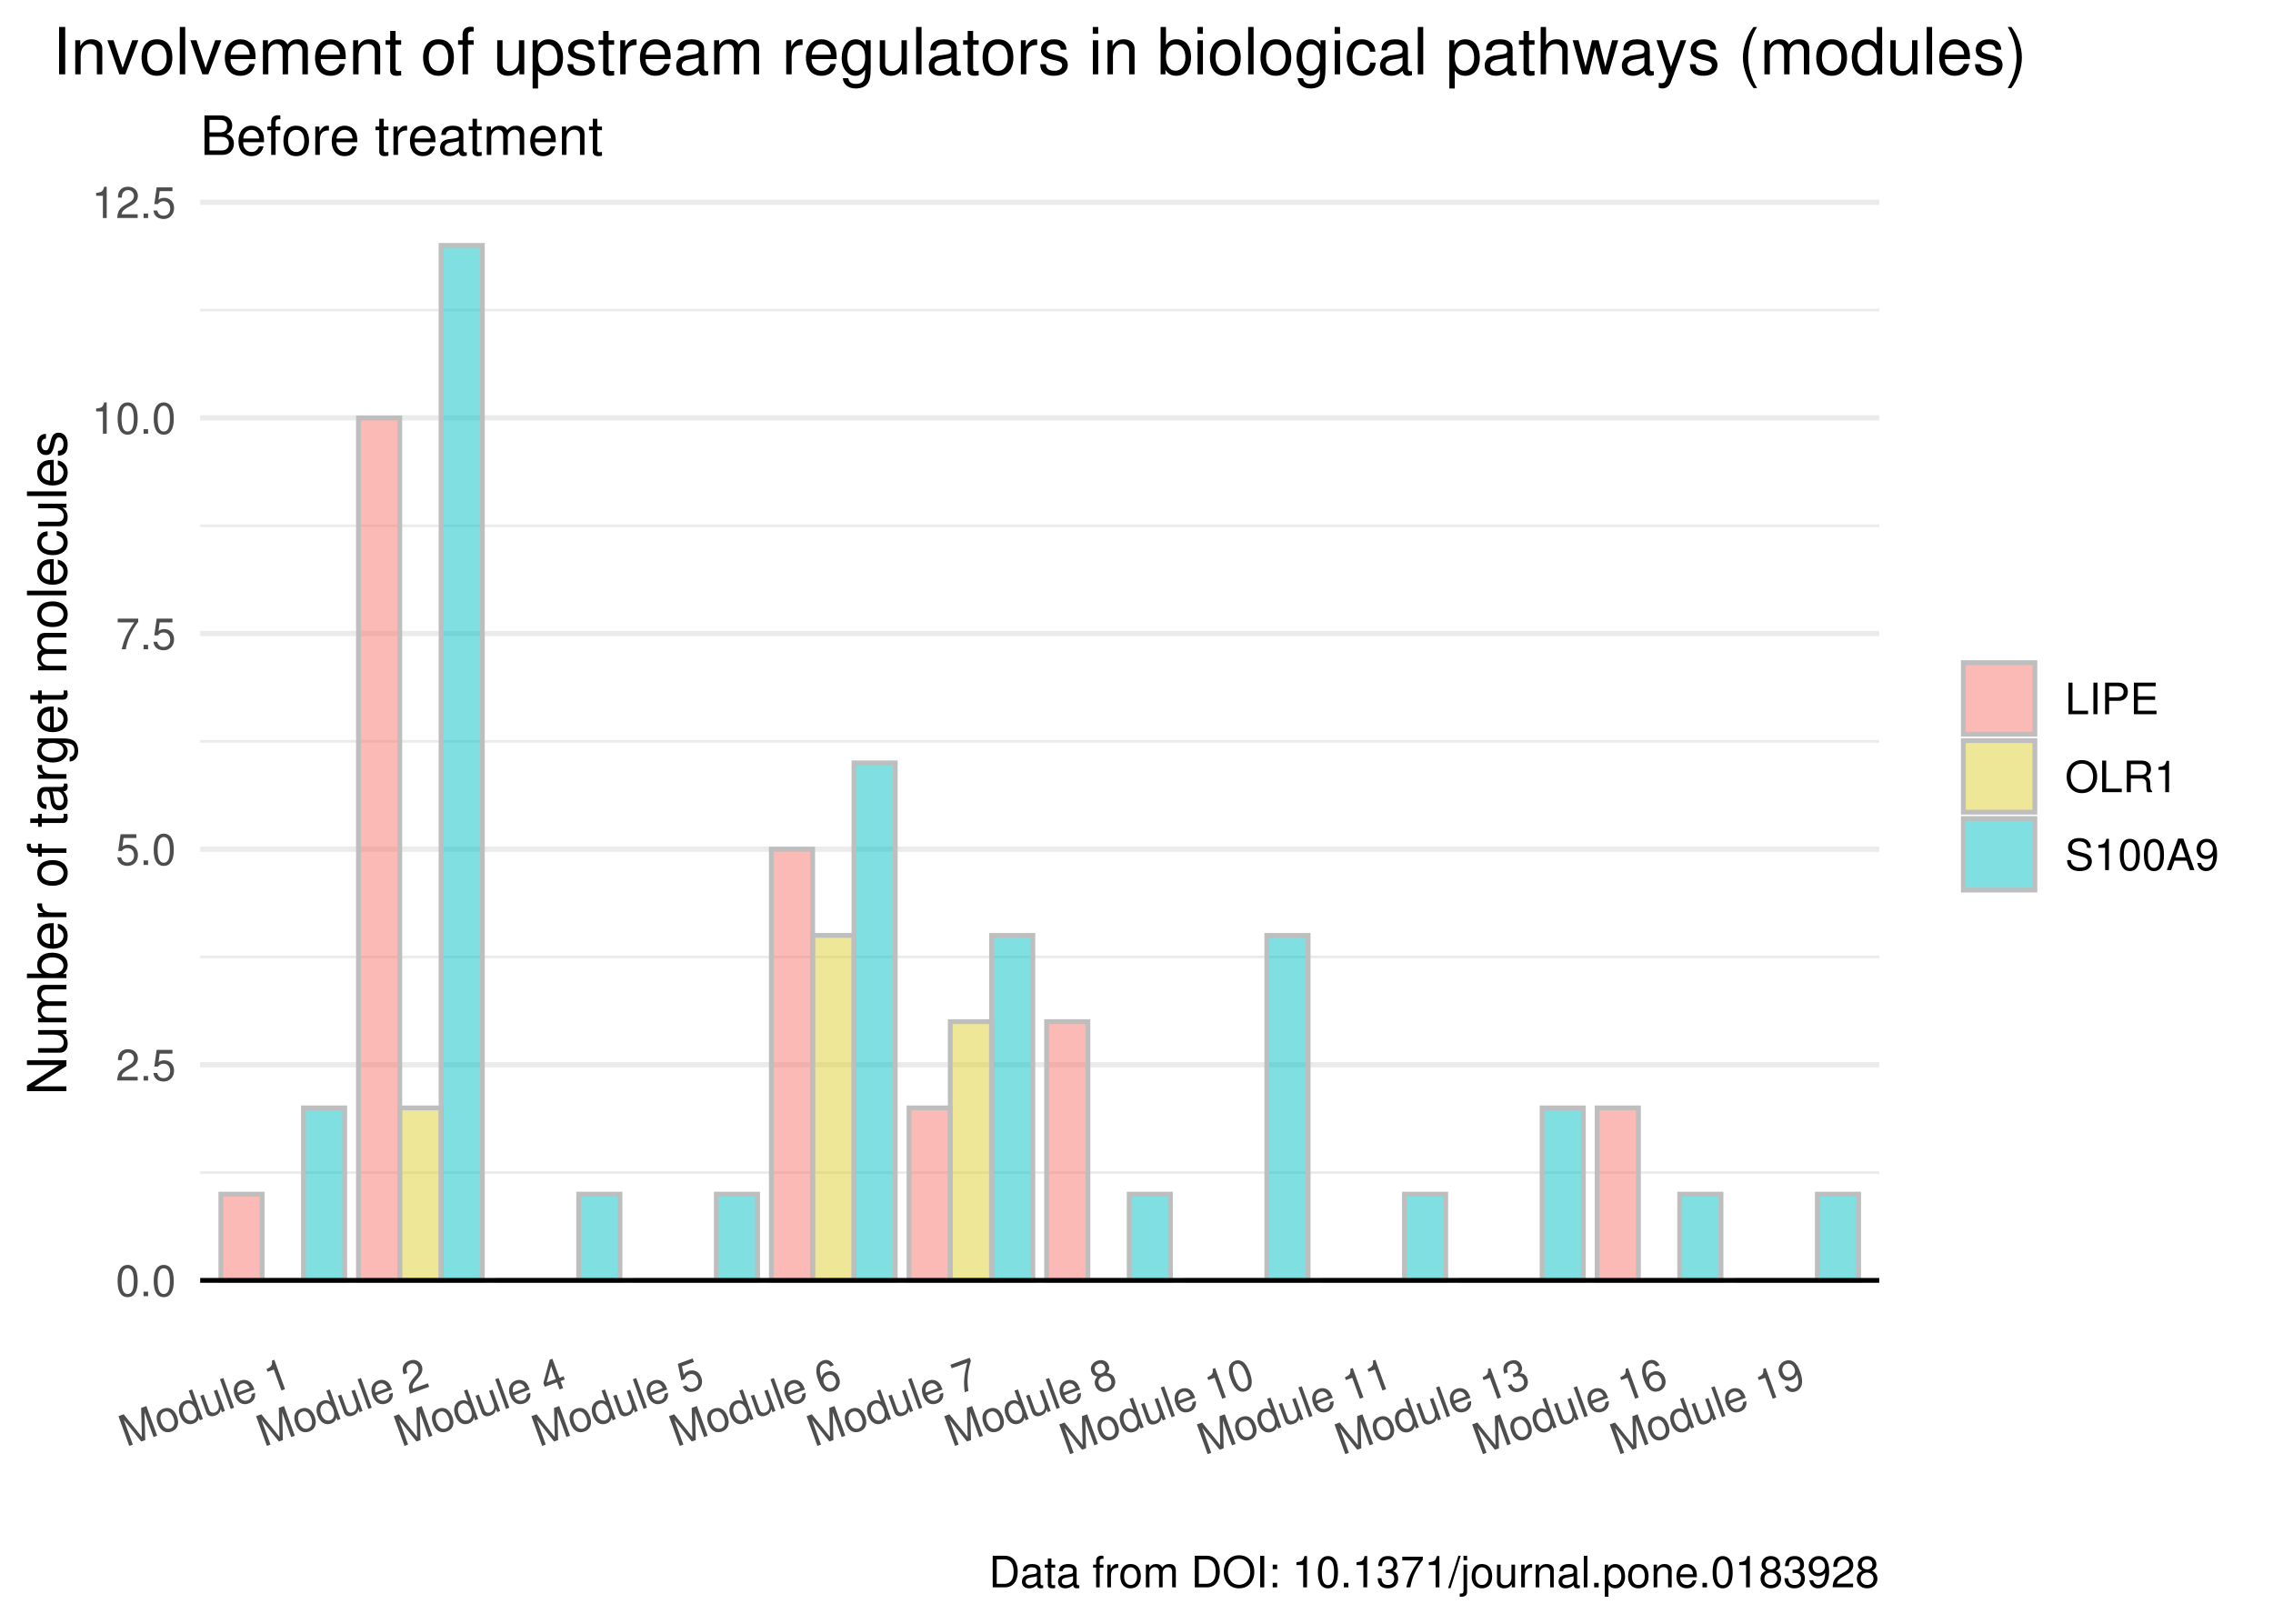 <?xml version="1.0" encoding="UTF-8"?>
<svg xmlns="http://www.w3.org/2000/svg" xmlns:xlink="http://www.w3.org/1999/xlink" width="504pt" height="360pt" viewBox="0 0 504 360" version="1.1">
<defs>
<g>
<symbol overflow="visible" id="glyph0-0">
<path style="stroke:none;" d=""/>
</symbol>
<symbol overflow="visible" id="glyph0-1">
<path style="stroke:none;" d="M 2.641 -6.938 C 2 -6.938 1.422 -6.656 1.078 -6.172 C 0.641 -5.562 0.406 -4.641 0.406 -3.359 C 0.406 -1.016 1.188 0.219 2.641 0.219 C 4.078 0.219 4.859 -1.016 4.859 -3.297 C 4.859 -4.641 4.656 -5.547 4.203 -6.172 C 3.844 -6.656 3.281 -6.938 2.641 -6.938 Z M 2.641 -6.188 C 3.547 -6.188 4 -5.25 4 -3.375 C 4 -1.406 3.562 -0.484 2.625 -0.484 C 1.734 -0.484 1.281 -1.438 1.281 -3.344 C 1.281 -5.25 1.734 -6.188 2.641 -6.188 Z M 2.641 -6.188 "/>
</symbol>
<symbol overflow="visible" id="glyph0-2">
<path style="stroke:none;" d="M 1.828 -1 L 0.828 -1 L 0.828 0 L 1.828 0 Z M 1.828 -1 "/>
</symbol>
<symbol overflow="visible" id="glyph0-3">
<path style="stroke:none;" d="M 4.859 -0.828 L 1.281 -0.828 C 1.359 -1.406 1.672 -1.781 2.5 -2.281 L 3.469 -2.828 C 4.406 -3.344 4.906 -4.062 4.906 -4.906 C 4.906 -5.484 4.672 -6.031 4.266 -6.406 C 3.859 -6.766 3.375 -6.938 2.719 -6.938 C 1.859 -6.938 1.219 -6.625 0.844 -6.031 C 0.609 -5.672 0.5 -5.234 0.484 -4.531 L 1.328 -4.531 C 1.359 -5.016 1.406 -5.281 1.531 -5.516 C 1.75 -5.938 2.188 -6.203 2.703 -6.203 C 3.469 -6.203 4.031 -5.641 4.031 -4.891 C 4.031 -4.344 3.719 -3.859 3.125 -3.516 L 2.234 -3 C 0.812 -2.172 0.406 -1.531 0.328 -0.016 L 4.859 -0.016 Z M 4.859 -0.828 "/>
</symbol>
<symbol overflow="visible" id="glyph0-4">
<path style="stroke:none;" d="M 4.562 -6.797 L 1.062 -6.797 L 0.547 -3.094 L 1.328 -3.094 C 1.719 -3.562 2.047 -3.734 2.578 -3.734 C 3.484 -3.734 4.062 -3.109 4.062 -2.094 C 4.062 -1.125 3.484 -0.531 2.578 -0.531 C 1.828 -0.531 1.375 -0.906 1.188 -1.672 L 0.328 -1.672 C 0.453 -1.109 0.547 -0.844 0.75 -0.594 C 1.125 -0.078 1.828 0.219 2.594 0.219 C 3.969 0.219 4.922 -0.781 4.922 -2.219 C 4.922 -3.562 4.031 -4.484 2.719 -4.484 C 2.25 -4.484 1.859 -4.359 1.469 -4.062 L 1.734 -5.969 L 4.562 -5.969 Z M 4.562 -6.797 "/>
</symbol>
<symbol overflow="visible" id="glyph0-5">
<path style="stroke:none;" d="M 4.984 -6.797 L 0.438 -6.797 L 0.438 -5.969 L 4.109 -5.969 C 2.5 -3.656 1.828 -2.234 1.328 0 L 2.219 0 C 2.594 -2.172 3.453 -4.047 4.984 -6.094 Z M 4.984 -6.797 "/>
</symbol>
<symbol overflow="visible" id="glyph0-6">
<path style="stroke:none;" d="M 2.484 -4.938 L 2.484 0 L 3.328 0 L 3.328 -6.938 L 2.766 -6.938 C 2.469 -5.875 2.281 -5.734 0.984 -5.562 L 0.984 -4.938 Z M 2.484 -4.938 "/>
</symbol>
<symbol overflow="visible" id="glyph0-7">
<path style="stroke:none;" d="M 1.656 -7 L 0.766 -7 L 0.766 0 L 5.109 0 L 5.109 -0.781 L 1.656 -0.781 Z M 1.656 -7 "/>
</symbol>
<symbol overflow="visible" id="glyph0-8">
<path style="stroke:none;" d="M 1.859 -7 L 0.953 -7 L 0.953 0 L 1.859 0 Z M 1.859 -7 "/>
</symbol>
<symbol overflow="visible" id="glyph0-9">
<path style="stroke:none;" d="M 1.766 -2.969 L 3.969 -2.969 C 4.516 -2.969 4.938 -3.125 5.312 -3.469 C 5.734 -3.844 5.922 -4.297 5.922 -4.938 C 5.922 -6.25 5.141 -7 3.766 -7 L 0.875 -7 L 0.875 0 L 1.766 0 Z M 1.766 -3.75 L 1.766 -6.203 L 3.625 -6.203 C 4.484 -6.203 4.984 -5.75 4.984 -4.984 C 4.984 -4.219 4.484 -3.75 3.625 -3.75 Z M 1.766 -3.75 "/>
</symbol>
<symbol overflow="visible" id="glyph0-10">
<path style="stroke:none;" d="M 1.75 -3.188 L 5.562 -3.188 L 5.562 -3.969 L 1.75 -3.969 L 1.75 -6.203 L 5.703 -6.203 L 5.703 -7 L 0.859 -7 L 0.859 0 L 5.875 0 L 5.875 -0.781 L 1.75 -0.781 Z M 1.75 -3.188 "/>
</symbol>
<symbol overflow="visible" id="glyph0-11">
<path style="stroke:none;" d="M 3.734 -7.109 C 1.734 -7.109 0.359 -5.625 0.359 -3.438 C 0.359 -1.25 1.719 0.219 3.734 0.219 C 4.594 0.219 5.344 -0.031 5.906 -0.516 C 6.672 -1.156 7.125 -2.25 7.125 -3.391 C 7.125 -5.641 5.781 -7.109 3.734 -7.109 Z M 3.734 -6.328 C 5.25 -6.328 6.219 -5.188 6.219 -3.406 C 6.219 -1.719 5.219 -0.562 3.734 -0.562 C 2.25 -0.562 1.25 -1.719 1.25 -3.438 C 1.25 -5.172 2.25 -6.328 3.734 -6.328 Z M 3.734 -6.328 "/>
</symbol>
<symbol overflow="visible" id="glyph0-12">
<path style="stroke:none;" d="M 1.781 -3.016 L 4.094 -3.016 C 4.891 -3.016 5.234 -2.625 5.234 -1.766 L 5.234 -1.141 C 5.234 -0.703 5.312 -0.281 5.438 0 L 6.516 0 L 6.516 -0.219 C 6.172 -0.453 6.109 -0.703 6.094 -1.625 C 6.078 -2.781 5.906 -3.125 5.141 -3.453 C 5.922 -3.844 6.25 -4.312 6.25 -5.125 C 6.25 -6.328 5.5 -7 4.109 -7 L 0.891 -7 L 0.891 0 L 1.781 0 Z M 1.781 -3.797 L 1.781 -6.203 L 3.938 -6.203 C 4.438 -6.203 4.734 -6.125 4.953 -5.938 C 5.188 -5.734 5.312 -5.422 5.312 -5.016 C 5.312 -4.172 4.891 -3.797 3.938 -3.797 Z M 1.781 -3.797 "/>
</symbol>
<symbol overflow="visible" id="glyph0-13">
<path style="stroke:none;" d="M 5.719 -4.938 C 5.719 -5.422 5.688 -5.562 5.531 -5.875 C 5.156 -6.688 4.344 -7.109 3.156 -7.109 C 1.625 -7.109 0.672 -6.328 0.672 -5.062 C 0.672 -4.203 1.125 -3.672 2.047 -3.422 L 3.781 -2.969 C 4.672 -2.734 5.062 -2.375 5.062 -1.828 C 5.062 -1.453 4.859 -1.078 4.562 -0.859 C 4.281 -0.656 3.844 -0.562 3.281 -0.562 C 2.516 -0.562 2 -0.75 1.672 -1.156 C 1.406 -1.453 1.297 -1.797 1.312 -2.219 L 0.453 -2.219 C 0.469 -1.578 0.594 -1.156 0.875 -0.781 C 1.359 -0.109 2.156 0.219 3.219 0.219 C 4.062 0.219 4.734 0.031 5.188 -0.312 C 5.656 -0.688 5.953 -1.312 5.953 -1.922 C 5.953 -2.781 5.422 -3.422 4.469 -3.672 L 2.719 -4.141 C 1.875 -4.375 1.562 -4.641 1.562 -5.188 C 1.562 -5.891 2.188 -6.359 3.125 -6.359 C 4.234 -6.359 4.859 -5.859 4.875 -4.938 Z M 5.719 -4.938 "/>
</symbol>
<symbol overflow="visible" id="glyph0-14">
<path style="stroke:none;" d="M 4.547 -2.094 L 5.266 0 L 6.266 0 L 3.812 -7 L 2.656 -7 L 0.156 0 L 1.109 0 L 1.859 -2.094 Z M 4.297 -2.844 L 2.078 -2.844 L 3.219 -6.031 Z M 4.297 -2.844 "/>
</symbol>
<symbol overflow="visible" id="glyph0-15">
<path style="stroke:none;" d="M 0.516 -1.578 C 0.672 -0.453 1.406 0.219 2.438 0.219 C 3.188 0.219 3.859 -0.141 4.266 -0.766 C 4.688 -1.453 4.891 -2.297 4.891 -3.547 C 4.891 -4.719 4.703 -5.453 4.312 -6.078 C 3.938 -6.641 3.344 -6.938 2.594 -6.938 C 1.297 -6.938 0.359 -5.969 0.359 -4.625 C 0.359 -3.344 1.234 -2.453 2.453 -2.453 C 3.094 -2.453 3.578 -2.672 4.016 -3.203 C 4 -1.484 3.469 -0.531 2.5 -0.531 C 1.906 -0.531 1.484 -0.906 1.359 -1.578 Z M 2.578 -6.203 C 3.375 -6.203 3.969 -5.531 3.969 -4.641 C 3.969 -3.797 3.391 -3.188 2.547 -3.188 C 1.734 -3.188 1.234 -3.766 1.234 -4.688 C 1.234 -5.562 1.797 -6.203 2.578 -6.203 Z M 2.578 -6.203 "/>
</symbol>
<symbol overflow="visible" id="glyph0-16">
<path style="stroke:none;" d="M 0.859 0 L 3.547 0 C 5.312 0 6.406 -1.328 6.406 -3.5 C 6.406 -5.672 5.328 -7 3.547 -7 L 0.859 -7 Z M 1.75 -0.781 L 1.75 -6.203 L 3.391 -6.203 C 4.781 -6.203 5.5 -5.281 5.5 -3.484 C 5.5 -1.719 4.781 -0.781 3.391 -0.781 Z M 1.75 -0.781 "/>
</symbol>
<symbol overflow="visible" id="glyph0-17">
<path style="stroke:none;" d="M 5.125 -0.469 C 5.047 -0.453 5.016 -0.453 4.953 -0.453 C 4.688 -0.453 4.531 -0.594 4.531 -0.844 L 4.531 -3.797 C 4.531 -4.688 3.875 -5.172 2.641 -5.172 C 1.906 -5.172 1.312 -4.953 0.969 -4.578 C 0.734 -4.328 0.641 -4.031 0.625 -3.547 L 1.422 -3.547 C 1.5 -4.156 1.859 -4.438 2.609 -4.438 C 3.344 -4.438 3.734 -4.156 3.734 -3.688 L 3.734 -3.469 C 3.719 -3.125 3.547 -3 2.891 -2.922 C 1.766 -2.766 1.594 -2.734 1.281 -2.609 C 0.703 -2.359 0.406 -1.922 0.406 -1.266 C 0.406 -0.359 1.031 0.219 2.047 0.219 C 2.688 0.219 3.188 0 3.766 -0.516 C 3.812 0 4.062 0.219 4.578 0.219 C 4.766 0.219 4.859 0.203 5.125 0.141 Z M 3.734 -1.578 C 3.734 -1.312 3.656 -1.156 3.422 -0.938 C 3.094 -0.641 2.703 -0.484 2.219 -0.484 C 1.609 -0.484 1.234 -0.781 1.234 -1.281 C 1.234 -1.812 1.578 -2.078 2.453 -2.203 C 3.297 -2.328 3.469 -2.359 3.734 -2.484 Z M 3.734 -1.578 "/>
</symbol>
<symbol overflow="visible" id="glyph0-18">
<path style="stroke:none;" d="M 2.438 -5.031 L 1.609 -5.031 L 1.609 -6.406 L 0.812 -6.406 L 0.812 -5.031 L 0.141 -5.031 L 0.141 -4.375 L 0.812 -4.375 L 0.812 -0.578 C 0.812 -0.062 1.156 0.219 1.781 0.219 C 2 0.219 2.172 0.203 2.438 0.156 L 2.438 -0.516 C 2.328 -0.484 2.219 -0.484 2.047 -0.484 C 1.703 -0.484 1.609 -0.578 1.609 -0.938 L 1.609 -4.375 L 2.438 -4.375 Z M 2.438 -5.031 "/>
</symbol>
<symbol overflow="visible" id="glyph0-19">
<path style="stroke:none;" d=""/>
</symbol>
<symbol overflow="visible" id="glyph0-20">
<path style="stroke:none;" d="M 2.469 -5.031 L 1.641 -5.031 L 1.641 -5.812 C 1.641 -6.156 1.828 -6.328 2.203 -6.328 C 2.266 -6.328 2.297 -6.328 2.469 -6.312 L 2.469 -6.969 C 2.297 -7.016 2.188 -7.016 2.031 -7.016 C 1.281 -7.016 0.844 -6.594 0.844 -5.875 L 0.844 -5.031 L 0.172 -5.031 L 0.172 -4.375 L 0.844 -4.375 L 0.844 0 L 1.641 0 L 1.641 -4.375 L 2.469 -4.375 Z M 2.469 -5.031 "/>
</symbol>
<symbol overflow="visible" id="glyph0-21">
<path style="stroke:none;" d="M 0.656 -5.031 L 0.656 0 L 1.469 0 L 1.469 -2.609 C 1.484 -3.812 1.969 -4.359 3.078 -4.328 L 3.078 -5.141 C 2.938 -5.156 2.875 -5.172 2.766 -5.172 C 2.25 -5.172 1.859 -4.859 1.406 -4.109 L 1.406 -5.031 Z M 0.656 -5.031 "/>
</symbol>
<symbol overflow="visible" id="glyph0-22">
<path style="stroke:none;" d="M 2.609 -5.172 C 1.188 -5.172 0.344 -4.156 0.344 -2.469 C 0.344 -0.781 1.188 0.219 2.625 0.219 C 4.031 0.219 4.891 -0.781 4.891 -2.438 C 4.891 -4.188 4.062 -5.172 2.609 -5.172 Z M 2.625 -4.438 C 3.516 -4.438 4.062 -3.688 4.062 -2.453 C 4.062 -1.25 3.5 -0.516 2.625 -0.516 C 1.734 -0.516 1.188 -1.25 1.188 -2.469 C 1.188 -3.688 1.734 -4.438 2.625 -4.438 Z M 2.625 -4.438 "/>
</symbol>
<symbol overflow="visible" id="glyph0-23">
<path style="stroke:none;" d="M 0.672 -5.031 L 0.672 0 L 1.484 0 L 1.484 -3.156 C 1.484 -3.891 2 -4.469 2.656 -4.469 C 3.25 -4.469 3.594 -4.109 3.594 -3.469 L 3.594 0 L 4.391 0 L 4.391 -3.156 C 4.391 -3.891 4.922 -4.469 5.578 -4.469 C 6.156 -4.469 6.5 -4.094 6.5 -3.469 L 6.5 0 L 7.312 0 L 7.312 -3.766 C 7.312 -4.672 6.797 -5.172 5.859 -5.172 C 5.188 -5.172 4.781 -4.969 4.312 -4.406 C 4.016 -4.938 3.609 -5.172 2.953 -5.172 C 2.281 -5.172 1.828 -4.922 1.406 -4.312 L 1.406 -5.031 Z M 0.672 -5.031 "/>
</symbol>
<symbol overflow="visible" id="glyph0-24">
<path style="stroke:none;" d="M 2.047 -1 L 1.062 -1 L 1.062 0 L 2.047 0 Z M 2.047 -5.031 L 1.062 -5.031 L 1.062 -4.031 L 2.047 -4.031 Z M 2.047 -5.031 "/>
</symbol>
<symbol overflow="visible" id="glyph0-25">
<path style="stroke:none;" d="M 2.125 -3.188 L 2.578 -3.188 C 3.5 -3.188 3.984 -2.766 3.984 -1.922 C 3.984 -1.062 3.469 -0.531 2.594 -0.531 C 1.656 -0.531 1.203 -1 1.156 -2.016 L 0.312 -2.016 C 0.344 -1.453 0.438 -1.094 0.609 -0.781 C 0.953 -0.109 1.625 0.219 2.547 0.219 C 3.953 0.219 4.859 -0.625 4.859 -1.938 C 4.859 -2.828 4.516 -3.297 3.703 -3.594 C 4.344 -3.844 4.656 -4.328 4.656 -5.031 C 4.656 -6.219 3.875 -6.938 2.578 -6.938 C 1.203 -6.938 0.484 -6.172 0.453 -4.703 L 1.297 -4.703 C 1.312 -5.125 1.344 -5.359 1.453 -5.578 C 1.641 -5.969 2.062 -6.203 2.594 -6.203 C 3.344 -6.203 3.797 -5.75 3.797 -5 C 3.797 -4.516 3.609 -4.219 3.25 -4.047 C 3.016 -3.953 2.703 -3.922 2.125 -3.906 Z M 2.125 -3.188 "/>
</symbol>
<symbol overflow="visible" id="glyph0-26">
<path style="stroke:none;" d="M 2.203 -7 L -0.078 0.188 L 0.453 0.188 L 2.719 -7 Z M 2.203 -7 "/>
</symbol>
<symbol overflow="visible" id="glyph0-27">
<path style="stroke:none;" d="M 0.672 -5.031 L 0.672 0.734 C 0.672 1.234 0.516 1.391 0.016 1.391 C -0.031 1.391 -0.062 1.391 -0.172 1.375 L -0.172 2.062 C -0.078 2.078 -0.031 2.094 0.094 2.094 C 1 2.094 1.469 1.734 1.469 1.047 L 1.469 -5.031 Z M 1.469 -7 L 0.672 -7 L 0.672 -5.984 L 1.469 -5.984 Z M 1.469 -7 "/>
</symbol>
<symbol overflow="visible" id="glyph0-28">
<path style="stroke:none;" d="M 4.625 0 L 4.625 -5.031 L 3.828 -5.031 L 3.828 -2.172 C 3.828 -1.156 3.297 -0.484 2.453 -0.484 C 1.828 -0.484 1.422 -0.859 1.422 -1.469 L 1.422 -5.031 L 0.625 -5.031 L 0.625 -1.156 C 0.625 -0.312 1.25 0.219 2.219 0.219 C 2.969 0.219 3.438 -0.031 3.906 -0.703 L 3.906 0 Z M 4.625 0 "/>
</symbol>
<symbol overflow="visible" id="glyph0-29">
<path style="stroke:none;" d="M 0.672 -5.031 L 0.672 0 L 1.484 0 L 1.484 -2.766 C 1.484 -3.797 2.016 -4.469 2.844 -4.469 C 3.469 -4.469 3.875 -4.094 3.875 -3.484 L 3.875 0 L 4.672 0 L 4.672 -3.797 C 4.672 -4.641 4.047 -5.172 3.078 -5.172 C 2.328 -5.172 1.859 -4.891 1.406 -4.188 L 1.406 -5.031 Z M 0.672 -5.031 "/>
</symbol>
<symbol overflow="visible" id="glyph0-30">
<path style="stroke:none;" d="M 1.453 -7 L 0.656 -7 L 0.656 0 L 1.453 0 Z M 1.453 -7 "/>
</symbol>
<symbol overflow="visible" id="glyph0-31">
<path style="stroke:none;" d="M 0.516 2.094 L 1.328 2.094 L 1.328 -0.531 C 1.75 -0.016 2.219 0.219 2.875 0.219 C 4.172 0.219 5.016 -0.828 5.016 -2.422 C 5.016 -4.109 4.188 -5.172 2.859 -5.172 C 2.172 -5.172 1.625 -4.859 1.25 -4.266 L 1.25 -5.031 L 0.516 -5.031 Z M 2.719 -4.422 C 3.609 -4.422 4.188 -3.641 4.188 -2.453 C 4.188 -1.312 3.594 -0.531 2.719 -0.531 C 1.875 -0.531 1.328 -1.297 1.328 -2.469 C 1.328 -3.656 1.875 -4.422 2.719 -4.422 Z M 2.719 -4.422 "/>
</symbol>
<symbol overflow="visible" id="glyph0-32">
<path style="stroke:none;" d="M 4.922 -2.25 C 4.922 -3.016 4.859 -3.469 4.719 -3.844 C 4.391 -4.672 3.625 -5.172 2.688 -5.172 C 1.281 -5.172 0.391 -4.109 0.391 -2.453 C 0.391 -0.781 1.25 0.219 2.672 0.219 C 3.812 0.219 4.609 -0.438 4.812 -1.531 L 4.016 -1.531 C 3.797 -0.859 3.344 -0.516 2.703 -0.516 C 2.188 -0.516 1.75 -0.75 1.484 -1.172 C 1.297 -1.453 1.234 -1.75 1.219 -2.25 Z M 1.234 -2.891 C 1.312 -3.828 1.875 -4.438 2.672 -4.438 C 3.484 -4.438 4.062 -3.797 4.062 -2.891 Z M 1.234 -2.891 "/>
</symbol>
<symbol overflow="visible" id="glyph0-33">
<path style="stroke:none;" d="M 3.75 -3.656 C 4.469 -4.094 4.688 -4.438 4.688 -5.078 C 4.688 -6.172 3.844 -6.938 2.641 -6.938 C 1.438 -6.938 0.594 -6.172 0.594 -5.094 C 0.594 -4.438 0.812 -4.094 1.516 -3.656 C 0.734 -3.266 0.359 -2.703 0.359 -1.922 C 0.359 -0.656 1.281 0.219 2.641 0.219 C 3.984 0.219 4.922 -0.656 4.922 -1.922 C 4.922 -2.703 4.531 -3.266 3.75 -3.656 Z M 2.641 -6.188 C 3.359 -6.188 3.812 -5.75 3.812 -5.062 C 3.812 -4.406 3.344 -3.984 2.641 -3.984 C 1.922 -3.984 1.453 -4.406 1.453 -5.078 C 1.453 -5.75 1.922 -6.188 2.641 -6.188 Z M 2.641 -3.266 C 3.484 -3.266 4.062 -2.719 4.062 -1.906 C 4.062 -1.078 3.484 -0.531 2.625 -0.531 C 1.797 -0.531 1.219 -1.094 1.219 -1.906 C 1.219 -2.719 1.781 -3.266 2.641 -3.266 Z M 2.641 -3.266 "/>
</symbol>
<symbol overflow="visible" id="glyph1-0">
<path style="stroke:none;" d=""/>
</symbol>
<symbol overflow="visible" id="glyph1-1">
<path style="stroke:none;" d="M 4.219 -1.531 L 4.062 -7.703 L 6.062 -2.203 L 6.859 -2.5 L 4.469 -9.078 L 3.312 -8.656 L 3.469 -2.234 L -0.562 -7.25 L -1.719 -6.828 L 0.672 -0.25 L 1.469 -0.531 L -0.531 -6.031 L 3.328 -1.219 Z M 4.219 -1.531 "/>
</symbol>
<symbol overflow="visible" id="glyph1-2">
<path style="stroke:none;" d="M 0.688 -5.75 C -0.656 -5.266 -1.094 -4.031 -0.516 -2.438 C 0.062 -0.859 1.188 -0.203 2.547 -0.688 C 3.859 -1.172 4.328 -2.406 3.766 -3.969 C 3.156 -5.609 2.047 -6.25 0.688 -5.75 Z M 0.953 -5.062 C 1.781 -5.375 2.547 -4.859 2.969 -3.703 C 3.391 -2.562 3.109 -1.688 2.297 -1.375 C 1.453 -1.078 0.688 -1.578 0.266 -2.719 C -0.156 -3.875 0.109 -4.766 0.953 -5.062 Z M 0.953 -5.062 "/>
</symbol>
<symbol overflow="visible" id="glyph1-3">
<path style="stroke:none;" d="M 2.078 -8.203 L 1.328 -7.938 L 2.219 -5.484 C 1.719 -5.844 1.125 -5.906 0.5 -5.688 C -0.719 -5.234 -1.172 -3.953 -0.625 -2.438 C -0.047 -0.859 1.094 -0.172 2.375 -0.625 C 3.016 -0.859 3.375 -1.266 3.562 -1.984 L 3.781 -1.375 L 4.469 -1.625 Z M 0.875 -5.031 C 1.688 -5.328 2.469 -4.812 2.875 -3.672 C 3.281 -2.578 3 -1.656 2.203 -1.375 C 1.391 -1.078 0.562 -1.609 0.172 -2.688 C -0.234 -3.797 0.062 -4.734 0.875 -5.031 Z M 0.875 -5.031 "/>
</symbol>
<symbol overflow="visible" id="glyph1-4">
<path style="stroke:none;" d="M 4.344 -1.578 L 2.625 -6.312 L 1.875 -6.047 L 2.844 -3.359 C 3.203 -2.406 2.922 -1.578 2.141 -1.297 C 1.547 -1.078 1.047 -1.297 0.844 -1.859 L -0.375 -5.219 L -1.125 -4.953 L 0.203 -1.312 C 0.484 -0.516 1.25 -0.219 2.156 -0.562 C 2.875 -0.812 3.219 -1.203 3.438 -2 L 3.672 -1.344 Z M 4.344 -1.578 "/>
</symbol>
<symbol overflow="visible" id="glyph1-5">
<path style="stroke:none;" d="M -1.031 -7.078 L -1.781 -6.797 L 0.609 -0.219 L 1.359 -0.5 Z M -1.031 -7.078 "/>
</symbol>
<symbol overflow="visible" id="glyph1-6">
<path style="stroke:none;" d="M 3.859 -3.797 C 3.594 -4.516 3.375 -4.922 3.125 -5.219 C 2.531 -5.891 1.641 -6.094 0.766 -5.781 C -0.562 -5.297 -1.047 -4 -0.484 -2.453 C 0.094 -0.875 1.25 -0.219 2.594 -0.703 C 3.656 -1.094 4.172 -1.984 3.984 -3.078 L 3.234 -2.812 C 3.266 -2.109 2.969 -1.625 2.375 -1.406 C 1.891 -1.234 1.391 -1.297 0.984 -1.594 C 0.719 -1.797 0.562 -2.062 0.375 -2.531 Z M 0.172 -3.141 C -0.078 -4.047 0.25 -4.812 1 -5.078 C 1.766 -5.359 2.516 -4.953 2.828 -4.109 Z M 0.172 -3.141 "/>
</symbol>
<symbol overflow="visible" id="glyph1-7">
<path style="stroke:none;" d=""/>
</symbol>
<symbol overflow="visible" id="glyph1-8">
<path style="stroke:none;" d="M 0.641 -5.484 L 2.328 -0.844 L 3.125 -1.141 L 0.75 -7.656 L 0.219 -7.469 C 0.297 -6.359 0.172 -6.172 -0.984 -5.578 L -0.766 -4.984 Z M 0.641 -5.484 "/>
</symbol>
<symbol overflow="visible" id="glyph1-9">
<path style="stroke:none;" d="M 4.281 -2.438 L 0.922 -1.219 C 0.797 -1.797 0.969 -2.25 1.562 -3 L 2.297 -3.844 C 3 -4.641 3.219 -5.484 2.938 -6.281 C 2.734 -6.828 2.328 -7.266 1.828 -7.469 C 1.312 -7.672 0.797 -7.672 0.188 -7.453 C -0.625 -7.156 -1.125 -6.641 -1.266 -5.953 C -1.359 -5.531 -1.328 -5.094 -1.094 -4.438 L -0.297 -4.719 C -0.438 -5.188 -0.484 -5.453 -0.453 -5.719 C -0.391 -6.172 -0.062 -6.578 0.422 -6.75 C 1.141 -7.016 1.859 -6.672 2.109 -5.969 C 2.297 -5.453 2.188 -4.891 1.734 -4.359 L 1.062 -3.578 C 0.016 -2.328 -0.156 -1.578 0.312 -0.125 L 4.562 -1.672 Z M 4.281 -2.438 "/>
</symbol>
<symbol overflow="visible" id="glyph1-10">
<path style="stroke:none;" d="M 2.375 -2.656 L 2.953 -1.078 L 3.75 -1.359 L 3.172 -2.938 L 4.109 -3.281 L 3.859 -4 L 2.922 -3.656 L 1.375 -7.875 L 0.781 -7.672 L -0.625 -2.516 L -0.328 -1.672 Z M 2.125 -3.375 L 0.109 -2.641 L 1.078 -6.25 Z M 2.125 -3.375 "/>
</symbol>
<symbol overflow="visible" id="glyph1-11">
<path style="stroke:none;" d="M 1.953 -7.953 L -1.328 -6.75 L -0.547 -3.094 L 0.188 -3.359 C 0.391 -3.938 0.641 -4.219 1.141 -4.391 C 2 -4.703 2.75 -4.312 3.094 -3.359 C 3.422 -2.453 3.094 -1.688 2.234 -1.375 C 1.531 -1.125 0.984 -1.328 0.531 -1.984 L -0.266 -1.688 C 0.047 -1.203 0.234 -0.984 0.5 -0.812 C 1.031 -0.469 1.797 -0.422 2.516 -0.688 C 3.812 -1.156 4.359 -2.422 3.859 -3.766 C 3.406 -5.031 2.25 -5.594 1.031 -5.156 C 0.578 -4.984 0.266 -4.734 -0.016 -4.312 L -0.422 -6.203 L 2.234 -7.172 Z M 1.953 -7.953 "/>
</symbol>
<symbol overflow="visible" id="glyph1-12">
<path style="stroke:none;" d="M 2.75 -6.453 C 2.188 -7.469 1.281 -7.844 0.297 -7.484 C -0.406 -7.234 -0.906 -6.672 -1.062 -5.953 C -1.234 -5.156 -1.141 -4.297 -0.703 -3.125 C -0.312 -2.016 0.125 -1.375 0.703 -0.953 C 1.25 -0.547 1.906 -0.469 2.625 -0.719 C 3.828 -1.156 4.375 -2.391 3.906 -3.656 C 3.469 -4.859 2.344 -5.406 1.203 -4.984 C 0.578 -4.766 0.172 -4.344 0 -3.734 C -0.594 -5.359 -0.391 -6.438 0.516 -6.766 C 1.078 -6.969 1.578 -6.75 1.953 -6.156 Z M 1.359 -4.25 C 2.125 -4.531 2.797 -4.172 3.125 -3.297 C 3.422 -2.484 3.094 -1.688 2.359 -1.422 C 1.625 -1.156 0.844 -1.562 0.547 -2.406 C 0.25 -3.219 0.594 -3.969 1.359 -4.25 Z M 1.359 -4.25 "/>
</symbol>
<symbol overflow="visible" id="glyph1-13">
<path style="stroke:none;" d="M 2.359 -8.094 L -1.922 -6.547 L -1.641 -5.766 L 1.812 -7.016 C 1.094 -4.297 0.953 -2.719 1.25 -0.453 L 2.078 -0.766 C 1.688 -2.938 1.859 -4.984 2.609 -7.422 Z M 2.359 -8.094 "/>
</symbol>
<symbol overflow="visible" id="glyph1-14">
<path style="stroke:none;" d="M 2.281 -4.719 C 2.797 -5.375 2.891 -5.781 2.672 -6.375 C 2.297 -7.406 1.234 -7.828 0.109 -7.422 C -1.031 -7 -1.547 -6 -1.172 -4.984 C -0.953 -4.375 -0.641 -4.125 0.172 -3.953 C -0.422 -3.312 -0.578 -2.672 -0.312 -1.938 C 0.125 -0.734 1.281 -0.234 2.562 -0.703 C 3.828 -1.156 4.406 -2.297 3.969 -3.5 C 3.703 -4.234 3.156 -4.609 2.281 -4.719 Z M 0.375 -6.719 C 1.047 -6.969 1.609 -6.703 1.844 -6.047 C 2.078 -5.438 1.781 -4.891 1.125 -4.656 C 0.453 -4.406 -0.141 -4.641 -0.375 -5.266 C -0.609 -5.906 -0.297 -6.469 0.375 -6.719 Z M 1.375 -3.969 C 2.172 -4.25 2.875 -3.953 3.156 -3.188 C 3.438 -2.406 3.094 -1.688 2.281 -1.391 C 1.5 -1.109 0.766 -1.453 0.484 -2.219 C 0.203 -2.984 0.562 -3.672 1.375 -3.969 Z M 1.375 -3.969 "/>
</symbol>
<symbol overflow="visible" id="glyph1-15">
<path style="stroke:none;" d="M 0.109 -7.422 C -0.5 -7.203 -0.938 -6.734 -1.094 -6.172 C -1.297 -5.453 -1.219 -4.5 -0.781 -3.297 C 0.031 -1.094 1.188 -0.203 2.562 -0.703 C 3.906 -1.188 4.219 -2.609 3.438 -4.75 C 2.969 -6.016 2.484 -6.812 1.844 -7.234 C 1.328 -7.562 0.703 -7.641 0.109 -7.422 Z M 0.375 -6.719 C 1.219 -7.031 1.969 -6.312 2.609 -4.547 C 3.281 -2.703 3.172 -1.672 2.297 -1.344 C 1.453 -1.047 0.719 -1.781 0.062 -3.578 C -0.594 -5.375 -0.484 -6.406 0.375 -6.719 Z M 0.375 -6.719 "/>
</symbol>
<symbol overflow="visible" id="glyph1-16">
<path style="stroke:none;" d="M 0.906 -3.734 L 0.984 -3.766 L 1.328 -3.875 C 2.188 -4.203 2.797 -3.953 3.094 -3.172 C 3.391 -2.359 3.078 -1.688 2.25 -1.391 C 1.375 -1.062 0.781 -1.344 0.406 -2.281 L -0.391 -2 C -0.172 -1.484 0.031 -1.188 0.312 -0.938 C 0.859 -0.438 1.609 -0.359 2.469 -0.672 C 3.797 -1.156 4.344 -2.25 3.906 -3.484 C 3.594 -4.312 3.125 -4.641 2.25 -4.641 C 2.766 -5.094 2.891 -5.656 2.656 -6.328 C 2.25 -7.438 1.266 -7.844 0.047 -7.391 C -1.25 -6.922 -1.656 -5.969 -1.188 -4.578 L -0.391 -4.859 C -0.516 -5.266 -0.562 -5.484 -0.547 -5.734 C -0.5 -6.172 -0.188 -6.531 0.312 -6.719 C 1.016 -6.969 1.594 -6.703 1.859 -6 C 2.016 -5.547 1.953 -5.203 1.656 -4.906 C 1.469 -4.75 1.203 -4.609 0.656 -4.406 Z M 0.906 -3.734 "/>
</symbol>
<symbol overflow="visible" id="glyph1-17">
<path style="stroke:none;" d="M -0.062 -1.656 C 0.469 -0.656 1.406 -0.281 2.375 -0.625 C 3.078 -0.891 3.578 -1.438 3.75 -2.172 C 3.906 -2.969 3.812 -3.828 3.375 -5 C 2.984 -6.109 2.562 -6.734 1.969 -7.188 C 1.438 -7.578 0.766 -7.656 0.062 -7.406 C -1.156 -6.953 -1.703 -5.734 -1.234 -4.469 C -0.797 -3.266 0.312 -2.734 1.469 -3.156 C 2.062 -3.375 2.453 -3.734 2.672 -4.391 C 3.266 -2.766 3.078 -1.688 2.156 -1.359 C 1.609 -1.156 1.078 -1.359 0.734 -1.953 Z M 0.297 -6.703 C 1.047 -6.984 1.844 -6.562 2.141 -5.719 C 2.438 -4.922 2.094 -4.156 1.297 -3.875 C 0.531 -3.594 -0.125 -3.953 -0.453 -4.828 C -0.75 -5.656 -0.438 -6.438 0.297 -6.703 Z M 0.297 -6.703 "/>
</symbol>
<symbol overflow="visible" id="glyph2-0">
<path style="stroke:none;" d=""/>
</symbol>
<symbol overflow="visible" id="glyph2-1">
<path style="stroke:none;" d="M -8.75 -7.75 L -8.75 -6.703 L -1.594 -6.703 L -8.75 -2.125 L -8.75 -0.906 L 0 -0.906 L 0 -1.969 L -7.094 -1.969 L 0 -6.484 L 0 -7.75 Z M -8.75 -7.75 "/>
</symbol>
<symbol overflow="visible" id="glyph2-2">
<path style="stroke:none;" d="M 0 -5.781 L -6.281 -5.781 L -6.281 -4.781 L -2.719 -4.781 C -1.438 -4.781 -0.594 -4.109 -0.594 -3.078 C -0.594 -2.281 -1.078 -1.781 -1.844 -1.781 L -6.281 -1.781 L -6.281 -0.781 L -1.438 -0.781 C -0.391 -0.781 0.281 -1.562 0.281 -2.781 C 0.281 -3.703 -0.047 -4.297 -0.875 -4.891 L 0 -4.891 Z M 0 -5.781 "/>
</symbol>
<symbol overflow="visible" id="glyph2-3">
<path style="stroke:none;" d="M -6.281 -0.844 L 0 -0.844 L 0 -1.844 L -3.953 -1.844 C -4.859 -1.844 -5.594 -2.516 -5.594 -3.328 C -5.594 -4.062 -5.141 -4.484 -4.328 -4.484 L 0 -4.484 L 0 -5.5 L -3.953 -5.5 C -4.859 -5.5 -5.594 -6.156 -5.594 -6.969 C -5.594 -7.703 -5.125 -8.141 -4.328 -8.141 L 0 -8.141 L 0 -9.141 L -4.719 -9.141 C -5.844 -9.141 -6.469 -8.5 -6.469 -7.312 C -6.469 -6.484 -6.219 -5.969 -5.516 -5.391 C -6.188 -5.016 -6.469 -4.516 -6.469 -3.703 C -6.469 -2.859 -6.156 -2.297 -5.406 -1.766 L -6.281 -1.766 Z M -6.281 -0.844 "/>
</symbol>
<symbol overflow="visible" id="glyph2-4">
<path style="stroke:none;" d="M -8.75 -0.641 L 0 -0.641 L 0 -1.547 L -0.797 -1.547 C -0.078 -2.031 0.281 -2.656 0.281 -3.547 C 0.281 -5.203 -1.078 -6.281 -3.172 -6.281 C -5.203 -6.281 -6.469 -5.25 -6.469 -3.594 C -6.469 -2.719 -6.141 -2.109 -5.438 -1.641 L -8.75 -1.641 Z M -5.531 -3.391 C -5.531 -4.516 -4.562 -5.234 -3.062 -5.234 C -1.625 -5.234 -0.656 -4.484 -0.656 -3.391 C -0.656 -2.328 -1.625 -1.641 -3.094 -1.641 C -4.578 -1.641 -5.531 -2.328 -5.531 -3.391 Z M -5.531 -3.391 "/>
</symbol>
<symbol overflow="visible" id="glyph2-5">
<path style="stroke:none;" d="M -2.812 -6.156 C -3.766 -6.156 -4.344 -6.078 -4.812 -5.906 C -5.844 -5.5 -6.469 -4.531 -6.469 -3.359 C -6.469 -1.609 -5.141 -0.484 -3.062 -0.484 C -0.984 -0.484 0.281 -1.562 0.281 -3.344 C 0.281 -4.781 -0.547 -5.766 -1.906 -6.031 L -1.906 -5.016 C -1.078 -4.734 -0.641 -4.172 -0.641 -3.375 C -0.641 -2.734 -0.938 -2.203 -1.469 -1.859 C -1.828 -1.625 -2.188 -1.531 -2.812 -1.531 Z M -3.625 -1.547 C -4.781 -1.625 -5.547 -2.344 -5.547 -3.344 C -5.547 -4.375 -4.75 -5.078 -3.625 -5.078 Z M -3.625 -1.547 "/>
</symbol>
<symbol overflow="visible" id="glyph2-6">
<path style="stroke:none;" d="M -6.281 -0.828 L 0 -0.828 L 0 -1.844 L -3.266 -1.844 C -4.781 -1.844 -5.453 -2.469 -5.406 -3.859 L -6.438 -3.859 C -6.453 -3.688 -6.469 -3.594 -6.469 -3.469 C -6.469 -2.812 -6.078 -2.328 -5.141 -1.75 L -6.281 -1.75 Z M -6.281 -0.828 "/>
</symbol>
<symbol overflow="visible" id="glyph2-7">
<path style="stroke:none;" d=""/>
</symbol>
<symbol overflow="visible" id="glyph2-8">
<path style="stroke:none;" d="M -6.469 -3.266 C -6.469 -1.484 -5.203 -0.438 -3.094 -0.438 C -0.969 -0.438 0.281 -1.484 0.281 -3.281 C 0.281 -5.047 -0.984 -6.125 -3.047 -6.125 C -5.234 -6.125 -6.469 -5.094 -6.469 -3.266 Z M -5.547 -3.281 C -5.547 -4.406 -4.625 -5.078 -3.062 -5.078 C -1.578 -5.078 -0.641 -4.375 -0.641 -3.281 C -0.641 -2.156 -1.578 -1.469 -3.094 -1.469 C -4.625 -1.469 -5.547 -2.156 -5.547 -3.281 Z M -5.547 -3.281 "/>
</symbol>
<symbol overflow="visible" id="glyph2-9">
<path style="stroke:none;" d="M -6.281 -3.094 L -6.281 -2.047 L -7.266 -2.047 C -7.688 -2.047 -7.906 -2.281 -7.906 -2.75 C -7.906 -2.828 -7.906 -2.875 -7.891 -3.094 L -8.719 -3.094 C -8.766 -2.875 -8.781 -2.734 -8.781 -2.531 C -8.781 -1.609 -8.25 -1.062 -7.359 -1.062 L -6.281 -1.062 L -6.281 -0.219 L -5.469 -0.219 L -5.469 -1.062 L 0 -1.062 L 0 -2.047 L -5.469 -2.047 L -5.469 -3.094 Z M -6.281 -3.094 "/>
</symbol>
<symbol overflow="visible" id="glyph2-10">
<path style="stroke:none;" d="M -6.281 -3.047 L -6.281 -2.016 L -8.016 -2.016 L -8.016 -1.016 L -6.281 -1.016 L -6.281 -0.172 L -5.469 -0.172 L -5.469 -1.016 L -0.719 -1.016 C -0.078 -1.016 0.281 -1.453 0.281 -2.234 C 0.281 -2.5 0.25 -2.719 0.188 -3.047 L -0.641 -3.047 C -0.609 -2.906 -0.594 -2.766 -0.594 -2.562 C -0.594 -2.141 -0.719 -2.016 -1.156 -2.016 L -5.469 -2.016 L -5.469 -3.047 Z M -6.281 -3.047 "/>
</symbol>
<symbol overflow="visible" id="glyph2-11">
<path style="stroke:none;" d="M -0.594 -6.422 C -0.562 -6.312 -0.562 -6.266 -0.562 -6.203 C -0.562 -5.859 -0.75 -5.656 -1.062 -5.656 L -4.75 -5.656 C -5.875 -5.656 -6.469 -4.844 -6.469 -3.297 C -6.469 -2.375 -6.203 -1.641 -5.734 -1.219 C -5.406 -0.922 -5.047 -0.797 -4.422 -0.781 L -4.422 -1.781 C -5.203 -1.875 -5.547 -2.328 -5.547 -3.266 C -5.547 -4.172 -5.203 -4.672 -4.609 -4.672 L -4.344 -4.672 C -3.906 -4.656 -3.75 -4.438 -3.641 -3.625 C -3.469 -2.203 -3.422 -1.984 -3.266 -1.609 C -2.953 -0.875 -2.406 -0.5 -1.578 -0.5 C -0.438 -0.5 0.281 -1.297 0.281 -2.562 C 0.281 -3.359 0 -4 -0.641 -4.703 C 0 -4.781 0.281 -5.094 0.281 -5.734 C 0.281 -5.953 0.25 -6.078 0.172 -6.422 Z M -1.984 -4.672 C -1.641 -4.672 -1.438 -4.578 -1.156 -4.266 C -0.797 -3.859 -0.594 -3.375 -0.594 -2.781 C -0.594 -2 -0.969 -1.547 -1.609 -1.547 C -2.266 -1.547 -2.609 -1.984 -2.766 -3.062 C -2.906 -4.125 -2.953 -4.328 -3.109 -4.672 Z M -1.984 -4.672 "/>
</symbol>
<symbol overflow="visible" id="glyph2-12">
<path style="stroke:none;" d="M -6.281 -4.844 L -5.375 -4.844 C -6.125 -4.344 -6.469 -3.797 -6.469 -3 C -6.469 -1.469 -5.047 -0.422 -3.031 -0.422 C -1.984 -0.422 -1.219 -0.672 -0.578 -1.219 C -0.031 -1.688 0.281 -2.281 0.281 -2.922 C 0.281 -3.688 -0.062 -4.219 -0.859 -4.75 L -0.531 -4.75 C 1.156 -4.75 1.781 -4.281 1.781 -3.031 C 1.781 -2.188 1.438 -1.734 0.719 -1.641 L 0.719 -0.625 C 1.891 -0.719 2.609 -1.641 2.609 -3.016 C 2.609 -3.938 2.312 -4.703 1.812 -5.109 C 1.219 -5.594 0.438 -5.766 -1.031 -5.766 L -6.281 -5.766 Z M -5.547 -3.094 C -5.547 -4.156 -4.656 -4.75 -3.062 -4.75 C -1.531 -4.75 -0.641 -4.141 -0.641 -3.094 C -0.641 -2.062 -1.547 -1.469 -3.094 -1.469 C -4.625 -1.469 -5.547 -2.062 -5.547 -3.094 Z M -5.547 -3.094 "/>
</symbol>
<symbol overflow="visible" id="glyph2-13">
<path style="stroke:none;" d="M -8.75 -1.828 L -8.75 -0.812 L 0 -0.812 L 0 -1.828 Z M -8.75 -1.828 "/>
</symbol>
<symbol overflow="visible" id="glyph2-14">
<path style="stroke:none;" d="M -4.172 -5.656 C -4.781 -5.609 -5.188 -5.469 -5.531 -5.234 C -6.125 -4.797 -6.469 -4.047 -6.469 -3.172 C -6.469 -1.469 -5.125 -0.375 -3.031 -0.375 C -1.016 -0.375 0.281 -1.453 0.281 -3.156 C 0.281 -4.656 -0.625 -5.609 -2.156 -5.719 L -2.156 -4.719 C -1.156 -4.547 -0.641 -4.031 -0.641 -3.188 C -0.641 -2.078 -1.547 -1.422 -3.031 -1.422 C -4.609 -1.422 -5.547 -2.062 -5.547 -3.156 C -5.547 -4 -5.047 -4.531 -4.172 -4.641 Z M -4.172 -5.656 "/>
</symbol>
<symbol overflow="visible" id="glyph2-15">
<path style="stroke:none;" d="M -4.531 -5.25 C -5.766 -5.25 -6.469 -4.422 -6.469 -2.969 C -6.469 -1.516 -5.719 -0.562 -4.547 -0.562 C -3.562 -0.562 -3.094 -1.062 -2.734 -2.562 L -2.516 -3.484 C -2.344 -4.188 -2.094 -4.469 -1.641 -4.469 C -1.047 -4.469 -0.641 -3.875 -0.641 -3 C -0.641 -2.453 -0.797 -2 -1.062 -1.75 C -1.25 -1.594 -1.422 -1.531 -1.875 -1.469 L -1.875 -0.406 C -0.422 -0.453 0.281 -1.266 0.281 -2.922 C 0.281 -4.5 -0.5 -5.516 -1.719 -5.516 C -2.656 -5.516 -3.172 -4.984 -3.469 -3.734 L -3.703 -2.766 C -3.891 -1.953 -4.156 -1.609 -4.594 -1.609 C -5.188 -1.609 -5.547 -2.125 -5.547 -2.938 C -5.547 -3.75 -5.203 -4.172 -4.531 -4.203 Z M -4.531 -5.25 "/>
</symbol>
<symbol overflow="visible" id="glyph3-0">
<path style="stroke:none;" d=""/>
</symbol>
<symbol overflow="visible" id="glyph3-1">
<path style="stroke:none;" d="M 0.953 0 L 4.891 0 C 5.719 0 6.344 -0.234 6.797 -0.734 C 7.234 -1.188 7.469 -1.812 7.469 -2.5 C 7.469 -3.547 7 -4.188 5.875 -4.625 C 6.688 -4.984 7.094 -5.625 7.094 -6.531 C 7.094 -7.172 6.859 -7.734 6.391 -8.141 C 5.922 -8.562 5.344 -8.75 4.5 -8.75 L 0.953 -8.75 Z M 2.062 -4.984 L 2.062 -7.766 L 4.219 -7.766 C 4.844 -7.766 5.203 -7.688 5.5 -7.453 C 5.812 -7.219 5.969 -6.859 5.969 -6.375 C 5.969 -5.891 5.812 -5.531 5.5 -5.297 C 5.203 -5.062 4.844 -4.984 4.219 -4.984 Z M 2.062 -0.984 L 2.062 -4 L 4.781 -4 C 5.766 -4 6.359 -3.438 6.359 -2.484 C 6.359 -1.547 5.766 -0.984 4.781 -0.984 Z M 2.062 -0.984 "/>
</symbol>
<symbol overflow="visible" id="glyph3-2">
<path style="stroke:none;" d="M 6.156 -2.812 C 6.156 -3.766 6.078 -4.344 5.906 -4.812 C 5.5 -5.844 4.531 -6.469 3.359 -6.469 C 1.609 -6.469 0.484 -5.141 0.484 -3.062 C 0.484 -0.984 1.562 0.281 3.344 0.281 C 4.781 0.281 5.766 -0.547 6.031 -1.906 L 5.016 -1.906 C 4.734 -1.078 4.172 -0.641 3.375 -0.641 C 2.734 -0.641 2.203 -0.938 1.859 -1.469 C 1.625 -1.828 1.531 -2.188 1.531 -2.812 Z M 1.547 -3.625 C 1.625 -4.781 2.344 -5.547 3.344 -5.547 C 4.375 -5.547 5.078 -4.75 5.078 -3.625 Z M 1.547 -3.625 "/>
</symbol>
<symbol overflow="visible" id="glyph3-3">
<path style="stroke:none;" d="M 3.094 -6.281 L 2.047 -6.281 L 2.047 -7.266 C 2.047 -7.688 2.281 -7.906 2.75 -7.906 C 2.828 -7.906 2.875 -7.906 3.094 -7.891 L 3.094 -8.719 C 2.875 -8.766 2.734 -8.781 2.531 -8.781 C 1.609 -8.781 1.062 -8.25 1.062 -7.359 L 1.062 -6.281 L 0.219 -6.281 L 0.219 -5.469 L 1.062 -5.469 L 1.062 0 L 2.047 0 L 2.047 -5.469 L 3.094 -5.469 Z M 3.094 -6.281 "/>
</symbol>
<symbol overflow="visible" id="glyph3-4">
<path style="stroke:none;" d="M 3.266 -6.469 C 1.484 -6.469 0.438 -5.203 0.438 -3.094 C 0.438 -0.969 1.484 0.281 3.281 0.281 C 5.047 0.281 6.125 -0.984 6.125 -3.047 C 6.125 -5.234 5.094 -6.469 3.266 -6.469 Z M 3.281 -5.547 C 4.406 -5.547 5.078 -4.625 5.078 -3.062 C 5.078 -1.578 4.375 -0.641 3.281 -0.641 C 2.156 -0.641 1.469 -1.578 1.469 -3.094 C 1.469 -4.625 2.156 -5.547 3.281 -5.547 Z M 3.281 -5.547 "/>
</symbol>
<symbol overflow="visible" id="glyph3-5">
<path style="stroke:none;" d="M 0.828 -6.281 L 0.828 0 L 1.844 0 L 1.844 -3.266 C 1.844 -4.781 2.469 -5.453 3.859 -5.406 L 3.859 -6.438 C 3.688 -6.453 3.594 -6.469 3.469 -6.469 C 2.812 -6.469 2.328 -6.078 1.75 -5.141 L 1.75 -6.281 Z M 0.828 -6.281 "/>
</symbol>
<symbol overflow="visible" id="glyph3-6">
<path style="stroke:none;" d=""/>
</symbol>
<symbol overflow="visible" id="glyph3-7">
<path style="stroke:none;" d="M 3.047 -6.281 L 2.016 -6.281 L 2.016 -8.016 L 1.016 -8.016 L 1.016 -6.281 L 0.172 -6.281 L 0.172 -5.469 L 1.016 -5.469 L 1.016 -0.719 C 1.016 -0.078 1.453 0.281 2.234 0.281 C 2.5 0.281 2.719 0.25 3.047 0.188 L 3.047 -0.641 C 2.906 -0.609 2.766 -0.594 2.562 -0.594 C 2.141 -0.594 2.016 -0.719 2.016 -1.156 L 2.016 -5.469 L 3.047 -5.469 Z M 3.047 -6.281 "/>
</symbol>
<symbol overflow="visible" id="glyph3-8">
<path style="stroke:none;" d="M 6.422 -0.594 C 6.312 -0.562 6.266 -0.562 6.203 -0.562 C 5.859 -0.562 5.656 -0.75 5.656 -1.062 L 5.656 -4.75 C 5.656 -5.875 4.844 -6.469 3.297 -6.469 C 2.375 -6.469 1.641 -6.203 1.219 -5.734 C 0.922 -5.406 0.797 -5.047 0.781 -4.422 L 1.781 -4.422 C 1.875 -5.203 2.328 -5.547 3.266 -5.547 C 4.172 -5.547 4.672 -5.203 4.672 -4.609 L 4.672 -4.344 C 4.656 -3.906 4.438 -3.75 3.625 -3.641 C 2.203 -3.469 1.984 -3.422 1.609 -3.266 C 0.875 -2.953 0.5 -2.406 0.5 -1.578 C 0.5 -0.438 1.297 0.281 2.562 0.281 C 3.359 0.281 4 0 4.703 -0.641 C 4.781 0 5.094 0.281 5.734 0.281 C 5.953 0.281 6.078 0.25 6.422 0.172 Z M 4.672 -1.984 C 4.672 -1.641 4.578 -1.438 4.266 -1.156 C 3.859 -0.797 3.375 -0.594 2.781 -0.594 C 2 -0.594 1.547 -0.969 1.547 -1.609 C 1.547 -2.266 1.984 -2.609 3.062 -2.766 C 4.125 -2.906 4.328 -2.953 4.672 -3.109 Z M 4.672 -1.984 "/>
</symbol>
<symbol overflow="visible" id="glyph3-9">
<path style="stroke:none;" d="M 0.844 -6.281 L 0.844 0 L 1.844 0 L 1.844 -3.953 C 1.844 -4.859 2.516 -5.594 3.328 -5.594 C 4.062 -5.594 4.484 -5.141 4.484 -4.328 L 4.484 0 L 5.5 0 L 5.5 -3.953 C 5.5 -4.859 6.156 -5.594 6.969 -5.594 C 7.703 -5.594 8.141 -5.125 8.141 -4.328 L 8.141 0 L 9.141 0 L 9.141 -4.719 C 9.141 -5.844 8.5 -6.469 7.312 -6.469 C 6.484 -6.469 5.969 -6.219 5.391 -5.516 C 5.016 -6.188 4.516 -6.469 3.703 -6.469 C 2.859 -6.469 2.297 -6.156 1.766 -5.406 L 1.766 -6.281 Z M 0.844 -6.281 "/>
</symbol>
<symbol overflow="visible" id="glyph3-10">
<path style="stroke:none;" d="M 0.844 -6.281 L 0.844 0 L 1.844 0 L 1.844 -3.469 C 1.844 -4.75 2.516 -5.594 3.547 -5.594 C 4.344 -5.594 4.844 -5.109 4.844 -4.359 L 4.844 0 L 5.844 0 L 5.844 -4.75 C 5.844 -5.797 5.062 -6.469 3.859 -6.469 C 2.922 -6.469 2.312 -6.109 1.766 -5.234 L 1.766 -6.281 Z M 0.844 -6.281 "/>
</symbol>
<symbol overflow="visible" id="glyph4-0">
<path style="stroke:none;" d=""/>
</symbol>
<symbol overflow="visible" id="glyph4-1">
<path style="stroke:none;" d="M 2.797 -10.5 L 1.438 -10.5 L 1.438 0 L 2.797 0 Z M 2.797 -10.5 "/>
</symbol>
<symbol overflow="visible" id="glyph4-2">
<path style="stroke:none;" d="M 1.016 -7.547 L 1.016 0 L 2.219 0 L 2.219 -4.156 C 2.219 -5.703 3.031 -6.719 4.266 -6.719 C 5.219 -6.719 5.812 -6.141 5.812 -5.234 L 5.812 0 L 7.016 0 L 7.016 -5.703 C 7.016 -6.953 6.078 -7.766 4.625 -7.766 C 3.5 -7.766 2.781 -7.328 2.125 -6.281 L 2.125 -7.547 Z M 1.016 -7.547 "/>
</symbol>
<symbol overflow="visible" id="glyph4-3">
<path style="stroke:none;" d="M 4.109 0 L 7 -7.547 L 5.641 -7.547 L 3.516 -1.422 L 1.5 -7.547 L 0.141 -7.547 L 2.797 0 Z M 4.109 0 "/>
</symbol>
<symbol overflow="visible" id="glyph4-4">
<path style="stroke:none;" d="M 3.922 -7.766 C 1.781 -7.766 0.516 -6.25 0.516 -3.719 C 0.516 -1.172 1.781 0.328 3.938 0.328 C 6.062 0.328 7.344 -1.188 7.344 -3.656 C 7.344 -6.281 6.109 -7.766 3.922 -7.766 Z M 3.938 -6.656 C 5.281 -6.656 6.094 -5.547 6.094 -3.672 C 6.094 -1.891 5.266 -0.781 3.938 -0.781 C 2.594 -0.781 1.766 -1.891 1.766 -3.719 C 1.766 -5.547 2.594 -6.656 3.938 -6.656 Z M 3.938 -6.656 "/>
</symbol>
<symbol overflow="visible" id="glyph4-5">
<path style="stroke:none;" d="M 2.188 -10.5 L 0.984 -10.5 L 0.984 0 L 2.188 0 Z M 2.188 -10.5 "/>
</symbol>
<symbol overflow="visible" id="glyph4-6">
<path style="stroke:none;" d="M 7.391 -3.375 C 7.391 -4.531 7.297 -5.219 7.094 -5.781 C 6.594 -7.016 5.453 -7.766 4.031 -7.766 C 1.938 -7.766 0.578 -6.172 0.578 -3.672 C 0.578 -1.188 1.875 0.328 4 0.328 C 5.734 0.328 6.922 -0.641 7.234 -2.297 L 6.016 -2.297 C 5.688 -1.297 5.016 -0.781 4.047 -0.781 C 3.281 -0.781 2.641 -1.125 2.234 -1.75 C 1.938 -2.188 1.844 -2.625 1.828 -3.375 Z M 1.859 -4.344 C 1.953 -5.75 2.812 -6.656 4.016 -6.656 C 5.25 -6.656 6.094 -5.703 6.094 -4.344 Z M 1.859 -4.344 "/>
</symbol>
<symbol overflow="visible" id="glyph4-7">
<path style="stroke:none;" d="M 1.016 -7.547 L 1.016 0 L 2.219 0 L 2.219 -4.734 C 2.219 -5.828 3.016 -6.719 3.984 -6.719 C 4.891 -6.719 5.391 -6.172 5.391 -5.203 L 5.391 0 L 6.594 0 L 6.594 -4.734 C 6.594 -5.828 7.391 -6.719 8.375 -6.719 C 9.25 -6.719 9.766 -6.156 9.766 -5.203 L 9.766 0 L 10.984 0 L 10.984 -5.656 C 10.984 -7.016 10.203 -7.766 8.781 -7.766 C 7.781 -7.766 7.172 -7.469 6.469 -6.609 C 6.016 -7.422 5.422 -7.766 4.438 -7.766 C 3.422 -7.766 2.75 -7.391 2.125 -6.484 L 2.125 -7.547 Z M 1.016 -7.547 "/>
</symbol>
<symbol overflow="visible" id="glyph4-8">
<path style="stroke:none;" d="M 3.656 -7.547 L 2.422 -7.547 L 2.422 -9.625 L 1.219 -9.625 L 1.219 -7.547 L 0.203 -7.547 L 0.203 -6.562 L 1.219 -6.562 L 1.219 -0.859 C 1.219 -0.094 1.75 0.328 2.672 0.328 C 3 0.328 3.25 0.297 3.656 0.234 L 3.656 -0.781 C 3.484 -0.734 3.328 -0.719 3.078 -0.719 C 2.562 -0.719 2.422 -0.859 2.422 -1.391 L 2.422 -6.562 L 3.656 -6.562 Z M 3.656 -7.547 "/>
</symbol>
<symbol overflow="visible" id="glyph4-9">
<path style="stroke:none;" d=""/>
</symbol>
<symbol overflow="visible" id="glyph4-10">
<path style="stroke:none;" d="M 3.719 -7.547 L 2.469 -7.547 L 2.469 -8.734 C 2.469 -9.234 2.734 -9.5 3.297 -9.5 C 3.406 -9.5 3.438 -9.5 3.719 -9.484 L 3.719 -10.469 C 3.438 -10.531 3.281 -10.547 3.047 -10.547 C 1.938 -10.547 1.266 -9.906 1.266 -8.828 L 1.266 -7.547 L 0.266 -7.547 L 0.266 -6.562 L 1.266 -6.562 L 1.266 0 L 2.469 0 L 2.469 -6.562 L 3.719 -6.562 Z M 3.719 -7.547 "/>
</symbol>
<symbol overflow="visible" id="glyph4-11">
<path style="stroke:none;" d="M 6.938 0 L 6.938 -7.547 L 5.75 -7.547 L 5.75 -3.266 C 5.75 -1.734 4.938 -0.719 3.688 -0.719 C 2.734 -0.719 2.125 -1.297 2.125 -2.203 L 2.125 -7.547 L 0.938 -7.547 L 0.938 -1.734 C 0.938 -0.469 1.875 0.328 3.344 0.328 C 4.453 0.328 5.156 -0.062 5.859 -1.047 L 5.859 0 Z M 6.938 0 "/>
</symbol>
<symbol overflow="visible" id="glyph4-12">
<path style="stroke:none;" d="M 0.781 3.141 L 1.984 3.141 L 1.984 -0.797 C 2.625 -0.016 3.328 0.328 4.312 0.328 C 6.266 0.328 7.531 -1.234 7.531 -3.641 C 7.531 -6.188 6.297 -7.766 4.297 -7.766 C 3.266 -7.766 2.453 -7.297 1.891 -6.406 L 1.891 -7.547 L 0.781 -7.547 Z M 4.094 -6.641 C 5.422 -6.641 6.281 -5.469 6.281 -3.672 C 6.281 -1.953 5.406 -0.797 4.094 -0.797 C 2.812 -0.797 1.984 -1.938 1.984 -3.719 C 1.984 -5.484 2.812 -6.641 4.094 -6.641 Z M 4.094 -6.641 "/>
</symbol>
<symbol overflow="visible" id="glyph4-13">
<path style="stroke:none;" d="M 6.312 -5.453 C 6.297 -6.922 5.312 -7.766 3.578 -7.766 C 1.812 -7.766 0.672 -6.859 0.672 -5.453 C 0.672 -4.281 1.281 -3.719 3.062 -3.281 L 4.188 -3.016 C 5.031 -2.812 5.359 -2.5 5.359 -1.969 C 5.359 -1.25 4.656 -0.781 3.594 -0.781 C 2.953 -0.781 2.406 -0.969 2.109 -1.281 C 1.922 -1.5 1.828 -1.719 1.75 -2.25 L 0.484 -2.25 C 0.547 -0.5 1.531 0.328 3.5 0.328 C 5.406 0.328 6.609 -0.609 6.609 -2.062 C 6.609 -3.188 5.984 -3.797 4.484 -4.156 L 3.328 -4.438 C 2.344 -4.672 1.938 -4.984 1.938 -5.516 C 1.938 -6.219 2.547 -6.656 3.531 -6.656 C 4.5 -6.656 5.016 -6.234 5.047 -5.453 Z M 6.312 -5.453 "/>
</symbol>
<symbol overflow="visible" id="glyph4-14">
<path style="stroke:none;" d="M 1 -7.547 L 1 0 L 2.203 0 L 2.203 -3.922 C 2.219 -5.734 2.969 -6.547 4.625 -6.5 L 4.625 -7.719 C 4.422 -7.75 4.312 -7.766 4.156 -7.766 C 3.391 -7.766 2.797 -7.297 2.109 -6.188 L 2.109 -7.547 Z M 1 -7.547 "/>
</symbol>
<symbol overflow="visible" id="glyph4-15">
<path style="stroke:none;" d="M 7.703 -0.703 C 7.578 -0.672 7.516 -0.672 7.453 -0.672 C 7.031 -0.672 6.797 -0.891 6.797 -1.266 L 6.797 -5.703 C 6.797 -7.047 5.812 -7.766 3.969 -7.766 C 2.859 -7.766 1.969 -7.453 1.453 -6.891 C 1.109 -6.5 0.969 -6.062 0.938 -5.312 L 2.141 -5.312 C 2.25 -6.234 2.797 -6.656 3.922 -6.656 C 5.016 -6.656 5.609 -6.25 5.609 -5.531 L 5.609 -5.219 C 5.594 -4.703 5.328 -4.516 4.344 -4.375 C 2.656 -4.156 2.391 -4.109 1.938 -3.922 C 1.047 -3.547 0.609 -2.875 0.609 -1.906 C 0.609 -0.531 1.562 0.328 3.078 0.328 C 4.031 0.328 4.797 0 5.641 -0.781 C 5.734 0 6.109 0.328 6.891 0.328 C 7.141 0.328 7.297 0.297 7.703 0.203 Z M 5.609 -2.375 C 5.609 -1.969 5.484 -1.734 5.125 -1.391 C 4.641 -0.953 4.047 -0.719 3.344 -0.719 C 2.406 -0.719 1.859 -1.172 1.859 -1.938 C 1.859 -2.719 2.375 -3.125 3.672 -3.312 C 4.953 -3.484 5.203 -3.547 5.609 -3.734 Z M 5.609 -2.375 "/>
</symbol>
<symbol overflow="visible" id="glyph4-16">
<path style="stroke:none;" d="M 5.812 -7.547 L 5.812 -6.453 C 5.219 -7.359 4.547 -7.766 3.594 -7.766 C 1.766 -7.766 0.5 -6.062 0.5 -3.641 C 0.5 -2.375 0.812 -1.453 1.453 -0.688 C 2.016 -0.031 2.734 0.328 3.516 0.328 C 4.422 0.328 5.078 -0.078 5.703 -1.016 L 5.703 -0.641 C 5.703 1.391 5.141 2.125 3.641 2.125 C 2.625 2.125 2.094 1.734 1.969 0.859 L 0.75 0.859 C 0.859 2.266 1.969 3.141 3.609 3.141 C 4.719 3.141 5.641 2.781 6.141 2.172 C 6.719 1.469 6.922 0.531 6.922 -1.234 L 6.922 -7.547 Z M 3.719 -6.656 C 4.984 -6.656 5.703 -5.594 5.703 -3.672 C 5.703 -1.844 4.969 -0.781 3.719 -0.781 C 2.484 -0.781 1.75 -1.859 1.75 -3.719 C 1.75 -5.562 2.484 -6.656 3.719 -6.656 Z M 3.719 -6.656 "/>
</symbol>
<symbol overflow="visible" id="glyph4-17">
<path style="stroke:none;" d="M 2.156 -7.547 L 0.969 -7.547 L 0.969 0 L 2.156 0 Z M 2.156 -10.5 L 0.953 -10.5 L 0.953 -8.984 L 2.156 -8.984 Z M 2.156 -10.5 "/>
</symbol>
<symbol overflow="visible" id="glyph4-18">
<path style="stroke:none;" d="M 0.781 -10.5 L 0.781 0 L 1.859 0 L 1.859 -0.969 C 2.438 -0.094 3.203 0.328 4.25 0.328 C 6.234 0.328 7.531 -1.297 7.531 -3.797 C 7.531 -6.25 6.312 -7.766 4.312 -7.766 C 3.266 -7.766 2.531 -7.375 1.969 -6.531 L 1.969 -10.5 Z M 4.078 -6.641 C 5.422 -6.641 6.281 -5.469 6.281 -3.672 C 6.281 -1.953 5.391 -0.797 4.078 -0.797 C 2.797 -0.797 1.969 -1.938 1.969 -3.719 C 1.969 -5.484 2.797 -6.641 4.078 -6.641 Z M 4.078 -6.641 "/>
</symbol>
<symbol overflow="visible" id="glyph4-19">
<path style="stroke:none;" d="M 6.781 -5.016 C 6.734 -5.75 6.562 -6.219 6.281 -6.641 C 5.766 -7.344 4.859 -7.766 3.797 -7.766 C 1.75 -7.766 0.453 -6.156 0.453 -3.641 C 0.453 -1.203 1.75 0.328 3.781 0.328 C 5.594 0.328 6.734 -0.75 6.875 -2.594 L 5.656 -2.594 C 5.453 -1.391 4.844 -0.781 3.812 -0.781 C 2.5 -0.781 1.703 -1.859 1.703 -3.641 C 1.703 -5.531 2.484 -6.656 3.781 -6.656 C 4.797 -6.656 5.438 -6.062 5.578 -5.016 Z M 6.781 -5.016 "/>
</symbol>
<symbol overflow="visible" id="glyph4-20">
<path style="stroke:none;" d="M 1.016 -10.5 L 1.016 0 L 2.203 0 L 2.203 -4.156 C 2.203 -5.703 3.016 -6.719 4.25 -6.719 C 4.656 -6.719 5.031 -6.594 5.312 -6.375 C 5.656 -6.125 5.812 -5.766 5.812 -5.234 L 5.812 0 L 7 0 L 7 -5.703 C 7 -6.969 6.094 -7.766 4.625 -7.766 C 3.562 -7.766 2.906 -7.438 2.203 -6.516 L 2.203 -10.5 Z M 1.016 -10.5 "/>
</symbol>
<symbol overflow="visible" id="glyph4-21">
<path style="stroke:none;" d="M 7.984 0 L 10.203 -7.547 L 8.844 -7.547 L 7.344 -1.672 L 5.859 -7.547 L 4.391 -7.547 L 2.953 -1.672 L 1.406 -7.547 L 0.094 -7.547 L 2.281 0 L 3.625 0 L 5.078 -5.922 L 6.609 0 Z M 7.984 0 "/>
</symbol>
<symbol overflow="visible" id="glyph4-22">
<path style="stroke:none;" d="M 5.594 -7.547 L 3.5 -1.672 L 1.562 -7.547 L 0.281 -7.547 L 2.844 0.031 L 2.375 1.219 C 2.172 1.75 1.922 1.953 1.406 1.953 C 1.203 1.953 1.031 1.938 0.781 1.875 L 0.781 2.953 C 1.016 3.078 1.266 3.141 1.578 3.141 C 1.969 3.141 2.391 3.016 2.703 2.781 C 3.078 2.5 3.297 2.188 3.531 1.578 L 6.891 -7.547 Z M 5.594 -7.547 "/>
</symbol>
<symbol overflow="visible" id="glyph4-23">
<path style="stroke:none;" d="M 3.406 -10.5 C 1.953 -8.609 1.047 -6 1.047 -3.734 C 1.047 -1.453 1.953 1.172 3.406 3.047 L 4.188 3.047 C 2.922 1 2.219 -1.422 2.219 -3.734 C 2.219 -6.016 2.922 -8.453 4.188 -10.5 Z M 3.406 -10.5 "/>
</symbol>
<symbol overflow="visible" id="glyph4-24">
<path style="stroke:none;" d="M 7.125 -10.5 L 5.938 -10.5 L 5.938 -6.594 C 5.438 -7.359 4.625 -7.766 3.609 -7.766 C 1.656 -7.766 0.375 -6.188 0.375 -3.781 C 0.375 -1.234 1.609 0.328 3.656 0.328 C 4.703 0.328 5.422 -0.062 6.062 -1 L 6.062 0 L 7.125 0 Z M 3.812 -6.641 C 5.109 -6.641 5.938 -5.5 5.938 -3.688 C 5.938 -1.938 5.094 -0.797 3.828 -0.797 C 2.5 -0.797 1.625 -1.953 1.625 -3.719 C 1.625 -5.469 2.5 -6.641 3.812 -6.641 Z M 3.812 -6.641 "/>
</symbol>
<symbol overflow="visible" id="glyph4-25">
<path style="stroke:none;" d="M 1.344 3.047 C 2.781 1.172 3.688 -1.453 3.688 -3.719 C 3.688 -6 2.781 -8.609 1.344 -10.5 L 0.547 -10.5 C 1.812 -8.438 2.516 -6.016 2.516 -3.719 C 2.516 -1.422 1.812 1.016 0.547 3.047 Z M 1.344 3.047 "/>
</symbol>
</g>
<clipPath id="clip1">
  <path d="M 44.391 259 L 416.695 259 L 416.695 261 L 44.391 261 Z M 44.391 259 "/>
</clipPath>
<clipPath id="clip2">
  <path d="M 44.391 211 L 416.695 211 L 416.695 213 L 44.391 213 Z M 44.391 211 "/>
</clipPath>
<clipPath id="clip3">
  <path d="M 44.391 164 L 416.695 164 L 416.695 165 L 44.391 165 Z M 44.391 164 "/>
</clipPath>
<clipPath id="clip4">
  <path d="M 44.391 116 L 416.695 116 L 416.695 117 L 44.391 117 Z M 44.391 116 "/>
</clipPath>
<clipPath id="clip5">
  <path d="M 44.391 68 L 416.695 68 L 416.695 70 L 44.391 70 Z M 44.391 68 "/>
</clipPath>
<clipPath id="clip6">
  <path d="M 44.391 283 L 416.695 283 L 416.695 285 L 44.391 285 Z M 44.391 283 "/>
</clipPath>
<clipPath id="clip7">
  <path d="M 44.391 235 L 416.695 235 L 416.695 237 L 44.391 237 Z M 44.391 235 "/>
</clipPath>
<clipPath id="clip8">
  <path d="M 44.391 187 L 416.695 187 L 416.695 189 L 44.391 189 Z M 44.391 187 "/>
</clipPath>
<clipPath id="clip9">
  <path d="M 44.391 139 L 416.695 139 L 416.695 142 L 44.391 142 Z M 44.391 139 "/>
</clipPath>
<clipPath id="clip10">
  <path d="M 44.391 92 L 416.695 92 L 416.695 94 L 44.391 94 Z M 44.391 92 "/>
</clipPath>
<clipPath id="clip11">
  <path d="M 44.391 44 L 416.695 44 L 416.695 46 L 44.391 46 Z M 44.391 44 "/>
</clipPath>
<clipPath id="clip12">
  <path d="M 44.391 283 L 416.695 283 L 416.695 285 L 44.391 285 Z M 44.391 283 "/>
</clipPath>
</defs>
<g id="surface39">
<rect x="0" y="0" width="504" height="360" style="fill:rgb(100%,100%,100%);fill-opacity:1;stroke:none;"/>
<g clip-path="url(#clip1)" clip-rule="nonzero">
<path style="fill:none;stroke-width:0.582;stroke-linecap:butt;stroke-linejoin:round;stroke:rgb(92.157%,92.157%,92.157%);stroke-opacity:1;stroke-miterlimit:10;" d="M 44.391 259.973 L 416.699 259.973 "/>
</g>
<g clip-path="url(#clip2)" clip-rule="nonzero">
<path style="fill:none;stroke-width:0.582;stroke-linecap:butt;stroke-linejoin:round;stroke:rgb(92.157%,92.157%,92.157%);stroke-opacity:1;stroke-miterlimit:10;" d="M 44.391 212.164 L 416.699 212.164 "/>
</g>
<g clip-path="url(#clip3)" clip-rule="nonzero">
<path style="fill:none;stroke-width:0.582;stroke-linecap:butt;stroke-linejoin:round;stroke:rgb(92.157%,92.157%,92.157%);stroke-opacity:1;stroke-miterlimit:10;" d="M 44.391 164.359 L 416.699 164.359 "/>
</g>
<g clip-path="url(#clip4)" clip-rule="nonzero">
<path style="fill:none;stroke-width:0.582;stroke-linecap:butt;stroke-linejoin:round;stroke:rgb(92.157%,92.157%,92.157%);stroke-opacity:1;stroke-miterlimit:10;" d="M 44.391 116.555 L 416.699 116.555 "/>
</g>
<g clip-path="url(#clip5)" clip-rule="nonzero">
<path style="fill:none;stroke-width:0.582;stroke-linecap:butt;stroke-linejoin:round;stroke:rgb(92.157%,92.157%,92.157%);stroke-opacity:1;stroke-miterlimit:10;" d="M 44.391 68.75 L 416.699 68.75 "/>
</g>
<g clip-path="url(#clip6)" clip-rule="nonzero">
<path style="fill:none;stroke-width:1.164;stroke-linecap:butt;stroke-linejoin:round;stroke:rgb(92.157%,92.157%,92.157%);stroke-opacity:1;stroke-miterlimit:10;" d="M 44.391 283.875 L 416.699 283.875 "/>
</g>
<g clip-path="url(#clip7)" clip-rule="nonzero">
<path style="fill:none;stroke-width:1.164;stroke-linecap:butt;stroke-linejoin:round;stroke:rgb(92.157%,92.157%,92.157%);stroke-opacity:1;stroke-miterlimit:10;" d="M 44.391 236.07 L 416.699 236.07 "/>
</g>
<g clip-path="url(#clip8)" clip-rule="nonzero">
<path style="fill:none;stroke-width:1.164;stroke-linecap:butt;stroke-linejoin:round;stroke:rgb(92.157%,92.157%,92.157%);stroke-opacity:1;stroke-miterlimit:10;" d="M 44.391 188.262 L 416.699 188.262 "/>
</g>
<g clip-path="url(#clip9)" clip-rule="nonzero">
<path style="fill:none;stroke-width:1.164;stroke-linecap:butt;stroke-linejoin:round;stroke:rgb(92.157%,92.157%,92.157%);stroke-opacity:1;stroke-miterlimit:10;" d="M 44.391 140.457 L 416.699 140.457 "/>
</g>
<g clip-path="url(#clip10)" clip-rule="nonzero">
<path style="fill:none;stroke-width:1.164;stroke-linecap:butt;stroke-linejoin:round;stroke:rgb(92.157%,92.157%,92.157%);stroke-opacity:1;stroke-miterlimit:10;" d="M 44.391 92.652 L 416.699 92.652 "/>
</g>
<g clip-path="url(#clip11)" clip-rule="nonzero">
<path style="fill:none;stroke-width:1.164;stroke-linecap:butt;stroke-linejoin:round;stroke:rgb(92.157%,92.157%,92.157%);stroke-opacity:1;stroke-miterlimit:10;" d="M 44.391 44.848 L 416.699 44.848 "/>
</g>
<path style="fill-rule:nonzero;fill:rgb(97.255%,46.275%,42.745%);fill-opacity:0.502;stroke-width:1.067;stroke-linecap:butt;stroke-linejoin:miter;stroke:rgb(74.51%,74.51%,74.51%);stroke-opacity:1;stroke-miterlimit:10;" d="M 48.969 283.875 L 58.125 283.875 L 58.125 264.754 L 48.969 264.754 Z M 48.969 283.875 "/>
<path style="fill:none;stroke-width:1.067;stroke-linecap:butt;stroke-linejoin:miter;stroke:rgb(74.51%,74.51%,74.51%);stroke-opacity:1;stroke-miterlimit:10;" d="M 58.125 283.875 L 67.281 283.875 Z M 58.125 283.875 "/>
<path style="fill-rule:nonzero;fill:rgb(0%,74.902%,76.863%);fill-opacity:0.502;stroke-width:1.067;stroke-linecap:butt;stroke-linejoin:miter;stroke:rgb(74.51%,74.51%,74.51%);stroke-opacity:1;stroke-miterlimit:10;" d="M 67.281 283.875 L 76.438 283.875 L 76.438 245.629 L 67.281 245.629 Z M 67.281 283.875 "/>
<path style="fill-rule:nonzero;fill:rgb(97.255%,46.275%,42.745%);fill-opacity:0.502;stroke-width:1.067;stroke-linecap:butt;stroke-linejoin:miter;stroke:rgb(74.51%,74.51%,74.51%);stroke-opacity:1;stroke-miterlimit:10;" d="M 79.484 283.875 L 88.641 283.875 L 88.641 92.652 L 79.484 92.652 Z M 79.484 283.875 "/>
<path style="fill-rule:nonzero;fill:rgb(87.059%,81.569%,19.216%);fill-opacity:0.502;stroke-width:1.067;stroke-linecap:butt;stroke-linejoin:miter;stroke:rgb(74.51%,74.51%,74.51%);stroke-opacity:1;stroke-miterlimit:10;" d="M 88.641 283.875 L 97.797 283.875 L 97.797 245.629 L 88.641 245.629 Z M 88.641 283.875 "/>
<path style="fill-rule:nonzero;fill:rgb(0%,74.902%,76.863%);fill-opacity:0.502;stroke-width:1.067;stroke-linecap:butt;stroke-linejoin:miter;stroke:rgb(74.51%,74.51%,74.51%);stroke-opacity:1;stroke-miterlimit:10;" d="M 97.797 283.875 L 106.953 283.875 L 106.953 54.406 L 97.797 54.406 Z M 97.797 283.875 "/>
<path style="fill:none;stroke-width:1.067;stroke-linecap:butt;stroke-linejoin:miter;stroke:rgb(74.51%,74.51%,74.51%);stroke-opacity:1;stroke-miterlimit:10;" d="M 110.004 283.875 L 119.16 283.875 Z M 110.004 283.875 "/>
<path style="fill:none;stroke-width:1.067;stroke-linecap:butt;stroke-linejoin:miter;stroke:rgb(74.51%,74.51%,74.51%);stroke-opacity:1;stroke-miterlimit:10;" d="M 119.156 283.875 L 128.312 283.875 Z M 119.156 283.875 "/>
<path style="fill-rule:nonzero;fill:rgb(0%,74.902%,76.863%);fill-opacity:0.502;stroke-width:1.067;stroke-linecap:butt;stroke-linejoin:miter;stroke:rgb(74.51%,74.51%,74.51%);stroke-opacity:1;stroke-miterlimit:10;" d="M 128.312 283.875 L 137.469 283.875 L 137.469 264.754 L 128.312 264.754 Z M 128.312 283.875 "/>
<path style="fill:none;stroke-width:1.067;stroke-linecap:butt;stroke-linejoin:miter;stroke:rgb(74.51%,74.51%,74.51%);stroke-opacity:1;stroke-miterlimit:10;" d="M 140.52 283.875 L 149.676 283.875 Z M 140.52 283.875 "/>
<path style="fill:none;stroke-width:1.067;stroke-linecap:butt;stroke-linejoin:miter;stroke:rgb(74.51%,74.51%,74.51%);stroke-opacity:1;stroke-miterlimit:10;" d="M 149.676 283.875 L 158.832 283.875 Z M 149.676 283.875 "/>
<path style="fill-rule:nonzero;fill:rgb(0%,74.902%,76.863%);fill-opacity:0.502;stroke-width:1.067;stroke-linecap:butt;stroke-linejoin:miter;stroke:rgb(74.51%,74.51%,74.51%);stroke-opacity:1;stroke-miterlimit:10;" d="M 158.832 283.875 L 167.988 283.875 L 167.988 264.754 L 158.832 264.754 Z M 158.832 283.875 "/>
<path style="fill-rule:nonzero;fill:rgb(97.255%,46.275%,42.745%);fill-opacity:0.502;stroke-width:1.067;stroke-linecap:butt;stroke-linejoin:miter;stroke:rgb(74.51%,74.51%,74.51%);stroke-opacity:1;stroke-miterlimit:10;" d="M 171.035 283.875 L 180.191 283.875 L 180.191 188.262 L 171.035 188.262 Z M 171.035 283.875 "/>
<path style="fill-rule:nonzero;fill:rgb(87.059%,81.569%,19.216%);fill-opacity:0.502;stroke-width:1.067;stroke-linecap:butt;stroke-linejoin:miter;stroke:rgb(74.51%,74.51%,74.51%);stroke-opacity:1;stroke-miterlimit:10;" d="M 180.191 283.875 L 189.348 283.875 L 189.348 207.387 L 180.191 207.387 Z M 180.191 283.875 "/>
<path style="fill-rule:nonzero;fill:rgb(0%,74.902%,76.863%);fill-opacity:0.502;stroke-width:1.067;stroke-linecap:butt;stroke-linejoin:miter;stroke:rgb(74.51%,74.51%,74.51%);stroke-opacity:1;stroke-miterlimit:10;" d="M 189.348 283.875 L 198.504 283.875 L 198.504 169.141 L 189.348 169.141 Z M 189.348 283.875 "/>
<path style="fill-rule:nonzero;fill:rgb(97.255%,46.275%,42.745%);fill-opacity:0.502;stroke-width:1.067;stroke-linecap:butt;stroke-linejoin:miter;stroke:rgb(74.51%,74.51%,74.51%);stroke-opacity:1;stroke-miterlimit:10;" d="M 201.555 283.875 L 210.711 283.875 L 210.711 245.629 L 201.555 245.629 Z M 201.555 283.875 "/>
<path style="fill-rule:nonzero;fill:rgb(87.059%,81.569%,19.216%);fill-opacity:0.502;stroke-width:1.067;stroke-linecap:butt;stroke-linejoin:miter;stroke:rgb(74.51%,74.51%,74.51%);stroke-opacity:1;stroke-miterlimit:10;" d="M 210.707 283.875 L 219.863 283.875 L 219.863 226.508 L 210.707 226.508 Z M 210.707 283.875 "/>
<path style="fill-rule:nonzero;fill:rgb(0%,74.902%,76.863%);fill-opacity:0.502;stroke-width:1.067;stroke-linecap:butt;stroke-linejoin:miter;stroke:rgb(74.51%,74.51%,74.51%);stroke-opacity:1;stroke-miterlimit:10;" d="M 219.863 283.875 L 229.02 283.875 L 229.02 207.387 L 219.863 207.387 Z M 219.863 283.875 "/>
<path style="fill-rule:nonzero;fill:rgb(97.255%,46.275%,42.745%);fill-opacity:0.502;stroke-width:1.067;stroke-linecap:butt;stroke-linejoin:miter;stroke:rgb(74.51%,74.51%,74.51%);stroke-opacity:1;stroke-miterlimit:10;" d="M 232.07 283.875 L 241.227 283.875 L 241.227 226.508 L 232.07 226.508 Z M 232.07 283.875 "/>
<path style="fill:none;stroke-width:1.067;stroke-linecap:butt;stroke-linejoin:miter;stroke:rgb(74.51%,74.51%,74.51%);stroke-opacity:1;stroke-miterlimit:10;" d="M 241.227 283.875 L 250.383 283.875 Z M 241.227 283.875 "/>
<path style="fill-rule:nonzero;fill:rgb(0%,74.902%,76.863%);fill-opacity:0.502;stroke-width:1.067;stroke-linecap:butt;stroke-linejoin:miter;stroke:rgb(74.51%,74.51%,74.51%);stroke-opacity:1;stroke-miterlimit:10;" d="M 250.379 283.875 L 259.535 283.875 L 259.535 264.754 L 250.379 264.754 Z M 250.379 283.875 "/>
<path style="fill:none;stroke-width:1.067;stroke-linecap:butt;stroke-linejoin:miter;stroke:rgb(74.51%,74.51%,74.51%);stroke-opacity:1;stroke-miterlimit:10;" d="M 262.586 283.875 L 271.742 283.875 Z M 262.586 283.875 "/>
<path style="fill:none;stroke-width:1.067;stroke-linecap:butt;stroke-linejoin:miter;stroke:rgb(74.51%,74.51%,74.51%);stroke-opacity:1;stroke-miterlimit:10;" d="M 271.742 283.875 L 280.898 283.875 Z M 271.742 283.875 "/>
<path style="fill-rule:nonzero;fill:rgb(0%,74.902%,76.863%);fill-opacity:0.502;stroke-width:1.067;stroke-linecap:butt;stroke-linejoin:miter;stroke:rgb(74.51%,74.51%,74.51%);stroke-opacity:1;stroke-miterlimit:10;" d="M 280.898 283.875 L 290.055 283.875 L 290.055 207.387 L 280.898 207.387 Z M 280.898 283.875 "/>
<path style="fill:none;stroke-width:1.067;stroke-linecap:butt;stroke-linejoin:miter;stroke:rgb(74.51%,74.51%,74.51%);stroke-opacity:1;stroke-miterlimit:10;" d="M 293.105 283.875 L 302.262 283.875 Z M 293.105 283.875 "/>
<path style="fill:none;stroke-width:1.067;stroke-linecap:butt;stroke-linejoin:miter;stroke:rgb(74.51%,74.51%,74.51%);stroke-opacity:1;stroke-miterlimit:10;" d="M 302.258 283.875 L 311.414 283.875 Z M 302.258 283.875 "/>
<path style="fill-rule:nonzero;fill:rgb(0%,74.902%,76.863%);fill-opacity:0.502;stroke-width:1.067;stroke-linecap:butt;stroke-linejoin:miter;stroke:rgb(74.51%,74.51%,74.51%);stroke-opacity:1;stroke-miterlimit:10;" d="M 311.414 283.875 L 320.57 283.875 L 320.57 264.754 L 311.414 264.754 Z M 311.414 283.875 "/>
<path style="fill:none;stroke-width:1.067;stroke-linecap:butt;stroke-linejoin:miter;stroke:rgb(74.51%,74.51%,74.51%);stroke-opacity:1;stroke-miterlimit:10;" d="M 323.621 283.875 L 332.777 283.875 Z M 323.621 283.875 "/>
<path style="fill:none;stroke-width:1.067;stroke-linecap:butt;stroke-linejoin:miter;stroke:rgb(74.51%,74.51%,74.51%);stroke-opacity:1;stroke-miterlimit:10;" d="M 332.777 283.875 L 341.934 283.875 Z M 332.777 283.875 "/>
<path style="fill-rule:nonzero;fill:rgb(0%,74.902%,76.863%);fill-opacity:0.502;stroke-width:1.067;stroke-linecap:butt;stroke-linejoin:miter;stroke:rgb(74.51%,74.51%,74.51%);stroke-opacity:1;stroke-miterlimit:10;" d="M 341.93 283.875 L 351.086 283.875 L 351.086 245.629 L 341.93 245.629 Z M 341.93 283.875 "/>
<path style="fill-rule:nonzero;fill:rgb(97.255%,46.275%,42.745%);fill-opacity:0.502;stroke-width:1.067;stroke-linecap:butt;stroke-linejoin:miter;stroke:rgb(74.51%,74.51%,74.51%);stroke-opacity:1;stroke-miterlimit:10;" d="M 354.137 283.875 L 363.293 283.875 L 363.293 245.629 L 354.137 245.629 Z M 354.137 283.875 "/>
<path style="fill:none;stroke-width:1.067;stroke-linecap:butt;stroke-linejoin:miter;stroke:rgb(74.51%,74.51%,74.51%);stroke-opacity:1;stroke-miterlimit:10;" d="M 363.293 283.875 L 372.449 283.875 Z M 363.293 283.875 "/>
<path style="fill-rule:nonzero;fill:rgb(0%,74.902%,76.863%);fill-opacity:0.502;stroke-width:1.067;stroke-linecap:butt;stroke-linejoin:miter;stroke:rgb(74.51%,74.51%,74.51%);stroke-opacity:1;stroke-miterlimit:10;" d="M 372.449 283.875 L 381.605 283.875 L 381.605 264.754 L 372.449 264.754 Z M 372.449 283.875 "/>
<path style="fill:none;stroke-width:1.067;stroke-linecap:butt;stroke-linejoin:miter;stroke:rgb(74.51%,74.51%,74.51%);stroke-opacity:1;stroke-miterlimit:10;" d="M 384.656 283.875 L 393.812 283.875 Z M 384.656 283.875 "/>
<path style="fill:none;stroke-width:1.067;stroke-linecap:butt;stroke-linejoin:miter;stroke:rgb(74.51%,74.51%,74.51%);stroke-opacity:1;stroke-miterlimit:10;" d="M 393.809 283.875 L 402.965 283.875 Z M 393.809 283.875 "/>
<path style="fill-rule:nonzero;fill:rgb(0%,74.902%,76.863%);fill-opacity:0.502;stroke-width:1.067;stroke-linecap:butt;stroke-linejoin:miter;stroke:rgb(74.51%,74.51%,74.51%);stroke-opacity:1;stroke-miterlimit:10;" d="M 402.965 283.875 L 412.121 283.875 L 412.121 264.754 L 402.965 264.754 Z M 402.965 283.875 "/>
<g clip-path="url(#clip12)" clip-rule="nonzero">
<path style="fill:none;stroke-width:1.067;stroke-linecap:butt;stroke-linejoin:round;stroke:rgb(0%,0%,0%);stroke-opacity:1;stroke-miterlimit:10;" d="M 44.391 283.875 L 416.699 283.875 "/>
</g>
<g style="fill:rgb(30.196%,30.196%,30.196%);fill-opacity:1;">
  <use xlink:href="#glyph0-1" x="25.668" y="287.375"/>
  <use xlink:href="#glyph0-2" x="31.006" y="287.375"/>
  <use xlink:href="#glyph0-1" x="33.674" y="287.375"/>
</g>
<g style="fill:rgb(30.196%,30.196%,30.196%);fill-opacity:1;">
  <use xlink:href="#glyph0-3" x="25.668" y="239.566"/>
  <use xlink:href="#glyph0-2" x="31.006" y="239.566"/>
  <use xlink:href="#glyph0-4" x="33.674" y="239.566"/>
</g>
<g style="fill:rgb(30.196%,30.196%,30.196%);fill-opacity:1;">
  <use xlink:href="#glyph0-4" x="25.668" y="191.762"/>
  <use xlink:href="#glyph0-2" x="31.006" y="191.762"/>
  <use xlink:href="#glyph0-1" x="33.674" y="191.762"/>
</g>
<g style="fill:rgb(30.196%,30.196%,30.196%);fill-opacity:1;">
  <use xlink:href="#glyph0-5" x="25.668" y="143.957"/>
  <use xlink:href="#glyph0-2" x="31.006" y="143.957"/>
  <use xlink:href="#glyph0-4" x="33.674" y="143.957"/>
</g>
<g style="fill:rgb(30.196%,30.196%,30.196%);fill-opacity:1;">
  <use xlink:href="#glyph0-6" x="20.332" y="96.152"/>
  <use xlink:href="#glyph0-1" x="25.67" y="96.152"/>
  <use xlink:href="#glyph0-2" x="31.007" y="96.152"/>
  <use xlink:href="#glyph0-1" x="33.676" y="96.152"/>
</g>
<g style="fill:rgb(30.196%,30.196%,30.196%);fill-opacity:1;">
  <use xlink:href="#glyph0-6" x="20.332" y="48.344"/>
  <use xlink:href="#glyph0-3" x="25.67" y="48.344"/>
  <use xlink:href="#glyph0-2" x="31.007" y="48.344"/>
  <use xlink:href="#glyph0-4" x="33.676" y="48.344"/>
</g>
<g style="fill:rgb(30.196%,30.196%,30.196%);fill-opacity:1;">
  <use xlink:href="#glyph1-1" x="27.988" y="320.809"/>
  <use xlink:href="#glyph1-2" x="35.503" y="318.074"/>
  <use xlink:href="#glyph1-3" x="40.519" y="316.248"/>
  <use xlink:href="#glyph1-4" x="45.534" y="314.422"/>
  <use xlink:href="#glyph1-5" x="50.55" y="312.597"/>
  <use xlink:href="#glyph1-6" x="52.553" y="311.868"/>
  <use xlink:href="#glyph1-7" x="57.568" y="310.042"/>
  <use xlink:href="#glyph1-8" x="60.076" y="309.13"/>
</g>
<g style="fill:rgb(30.196%,30.196%,30.196%);fill-opacity:1;">
  <use xlink:href="#glyph1-1" x="58.508" y="320.809"/>
  <use xlink:href="#glyph1-2" x="66.022" y="318.074"/>
  <use xlink:href="#glyph1-3" x="71.038" y="316.248"/>
  <use xlink:href="#glyph1-4" x="76.054" y="314.422"/>
  <use xlink:href="#glyph1-5" x="81.069" y="312.597"/>
  <use xlink:href="#glyph1-6" x="83.072" y="311.868"/>
  <use xlink:href="#glyph1-7" x="88.088" y="310.042"/>
  <use xlink:href="#glyph1-9" x="90.596" y="309.13"/>
</g>
<g style="fill:rgb(30.196%,30.196%,30.196%);fill-opacity:1;">
  <use xlink:href="#glyph1-1" x="89.023" y="320.809"/>
  <use xlink:href="#glyph1-2" x="96.538" y="318.074"/>
  <use xlink:href="#glyph1-3" x="101.554" y="316.248"/>
  <use xlink:href="#glyph1-4" x="106.569" y="314.422"/>
  <use xlink:href="#glyph1-5" x="111.585" y="312.597"/>
  <use xlink:href="#glyph1-6" x="113.588" y="311.868"/>
  <use xlink:href="#glyph1-7" x="118.603" y="310.042"/>
  <use xlink:href="#glyph1-10" x="121.111" y="309.13"/>
</g>
<g style="fill:rgb(30.196%,30.196%,30.196%);fill-opacity:1;">
  <use xlink:href="#glyph1-1" x="119.539" y="320.809"/>
  <use xlink:href="#glyph1-2" x="127.054" y="318.074"/>
  <use xlink:href="#glyph1-3" x="132.069" y="316.248"/>
  <use xlink:href="#glyph1-4" x="137.085" y="314.422"/>
  <use xlink:href="#glyph1-5" x="142.101" y="312.597"/>
  <use xlink:href="#glyph1-6" x="144.103" y="311.868"/>
  <use xlink:href="#glyph1-7" x="149.119" y="310.042"/>
  <use xlink:href="#glyph1-11" x="151.627" y="309.13"/>
</g>
<g style="fill:rgb(30.196%,30.196%,30.196%);fill-opacity:1;">
  <use xlink:href="#glyph1-1" x="150.059" y="320.809"/>
  <use xlink:href="#glyph1-2" x="157.573" y="318.074"/>
  <use xlink:href="#glyph1-3" x="162.589" y="316.248"/>
  <use xlink:href="#glyph1-4" x="167.605" y="314.422"/>
  <use xlink:href="#glyph1-5" x="172.62" y="312.597"/>
  <use xlink:href="#glyph1-6" x="174.623" y="311.868"/>
  <use xlink:href="#glyph1-7" x="179.639" y="310.042"/>
  <use xlink:href="#glyph1-12" x="182.146" y="309.13"/>
</g>
<g style="fill:rgb(30.196%,30.196%,30.196%);fill-opacity:1;">
  <use xlink:href="#glyph1-1" x="180.574" y="320.809"/>
  <use xlink:href="#glyph1-2" x="188.089" y="318.074"/>
  <use xlink:href="#glyph1-3" x="193.104" y="316.248"/>
  <use xlink:href="#glyph1-4" x="198.12" y="314.422"/>
  <use xlink:href="#glyph1-5" x="203.136" y="312.597"/>
  <use xlink:href="#glyph1-6" x="205.139" y="311.868"/>
  <use xlink:href="#glyph1-7" x="210.154" y="310.042"/>
  <use xlink:href="#glyph1-13" x="212.662" y="309.13"/>
</g>
<g style="fill:rgb(30.196%,30.196%,30.196%);fill-opacity:1;">
  <use xlink:href="#glyph1-1" x="211.09" y="320.809"/>
  <use xlink:href="#glyph1-2" x="218.604" y="318.074"/>
  <use xlink:href="#glyph1-3" x="223.62" y="316.248"/>
  <use xlink:href="#glyph1-4" x="228.636" y="314.422"/>
  <use xlink:href="#glyph1-5" x="233.651" y="312.597"/>
  <use xlink:href="#glyph1-6" x="235.654" y="311.868"/>
  <use xlink:href="#glyph1-7" x="240.67" y="310.042"/>
  <use xlink:href="#glyph1-14" x="243.178" y="309.13"/>
</g>
<g style="fill:rgb(30.196%,30.196%,30.196%);fill-opacity:1;">
  <use xlink:href="#glyph1-1" x="236.594" y="322.637"/>
  <use xlink:href="#glyph1-2" x="244.108" y="319.902"/>
  <use xlink:href="#glyph1-3" x="249.124" y="318.076"/>
  <use xlink:href="#glyph1-4" x="254.14" y="316.251"/>
  <use xlink:href="#glyph1-5" x="259.155" y="314.425"/>
  <use xlink:href="#glyph1-6" x="261.158" y="313.696"/>
  <use xlink:href="#glyph1-7" x="266.174" y="311.87"/>
  <use xlink:href="#glyph1-8" x="268.682" y="310.958"/>
  <use xlink:href="#glyph1-15" x="273.697" y="309.132"/>
</g>
<g style="fill:rgb(30.196%,30.196%,30.196%);fill-opacity:1;">
  <use xlink:href="#glyph1-1" x="267.109" y="322.637"/>
  <use xlink:href="#glyph1-2" x="274.624" y="319.902"/>
  <use xlink:href="#glyph1-3" x="279.64" y="318.076"/>
  <use xlink:href="#glyph1-4" x="284.655" y="316.251"/>
  <use xlink:href="#glyph1-5" x="289.671" y="314.425"/>
  <use xlink:href="#glyph1-6" x="291.674" y="313.696"/>
  <use xlink:href="#glyph1-7" x="296.689" y="311.87"/>
  <use xlink:href="#glyph1-8" x="299.197" y="310.958"/>
  <use xlink:href="#glyph1-8" x="304.213" y="309.132"/>
</g>
<g style="fill:rgb(30.196%,30.196%,30.196%);fill-opacity:1;">
  <use xlink:href="#glyph1-1" x="297.625" y="322.637"/>
  <use xlink:href="#glyph1-2" x="305.14" y="319.902"/>
  <use xlink:href="#glyph1-3" x="310.155" y="318.076"/>
  <use xlink:href="#glyph1-4" x="315.171" y="316.251"/>
  <use xlink:href="#glyph1-5" x="320.187" y="314.425"/>
  <use xlink:href="#glyph1-6" x="322.189" y="313.696"/>
  <use xlink:href="#glyph1-7" x="327.205" y="311.87"/>
  <use xlink:href="#glyph1-8" x="329.713" y="310.958"/>
  <use xlink:href="#glyph1-16" x="334.729" y="309.132"/>
</g>
<g style="fill:rgb(30.196%,30.196%,30.196%);fill-opacity:1;">
  <use xlink:href="#glyph1-1" x="328.145" y="322.637"/>
  <use xlink:href="#glyph1-2" x="335.659" y="319.902"/>
  <use xlink:href="#glyph1-3" x="340.675" y="318.076"/>
  <use xlink:href="#glyph1-4" x="345.69" y="316.251"/>
  <use xlink:href="#glyph1-5" x="350.706" y="314.425"/>
  <use xlink:href="#glyph1-6" x="352.709" y="313.696"/>
  <use xlink:href="#glyph1-7" x="357.725" y="311.87"/>
  <use xlink:href="#glyph1-8" x="360.232" y="310.958"/>
  <use xlink:href="#glyph1-12" x="365.248" y="309.132"/>
</g>
<g style="fill:rgb(30.196%,30.196%,30.196%);fill-opacity:1;">
  <use xlink:href="#glyph1-1" x="358.66" y="322.637"/>
  <use xlink:href="#glyph1-2" x="366.175" y="319.902"/>
  <use xlink:href="#glyph1-3" x="371.19" y="318.076"/>
  <use xlink:href="#glyph1-4" x="376.206" y="316.251"/>
  <use xlink:href="#glyph1-5" x="381.222" y="314.425"/>
  <use xlink:href="#glyph1-6" x="383.224" y="313.696"/>
  <use xlink:href="#glyph1-7" x="388.24" y="311.87"/>
  <use xlink:href="#glyph1-8" x="390.748" y="310.958"/>
  <use xlink:href="#glyph1-17" x="395.764" y="309.132"/>
</g>
<g style="fill:rgb(0%,0%,0%);fill-opacity:1;">
  <use xlink:href="#glyph2-1" x="14.727" y="242.832"/>
  <use xlink:href="#glyph2-2" x="14.727" y="234.168"/>
  <use xlink:href="#glyph2-3" x="14.727" y="227.496"/>
  <use xlink:href="#glyph2-4" x="14.727" y="217.5"/>
  <use xlink:href="#glyph2-5" x="14.727" y="210.828"/>
  <use xlink:href="#glyph2-6" x="14.727" y="204.156"/>
  <use xlink:href="#glyph2-7" x="14.727" y="200.16"/>
  <use xlink:href="#glyph2-8" x="14.727" y="196.824"/>
  <use xlink:href="#glyph2-9" x="14.727" y="190.152"/>
  <use xlink:href="#glyph2-7" x="14.727" y="186.816"/>
  <use xlink:href="#glyph2-10" x="14.727" y="183.48"/>
  <use xlink:href="#glyph2-11" x="14.727" y="180.144"/>
  <use xlink:href="#glyph2-6" x="14.727" y="173.472"/>
  <use xlink:href="#glyph2-12" x="14.727" y="169.476"/>
  <use xlink:href="#glyph2-5" x="14.727" y="162.804"/>
  <use xlink:href="#glyph2-10" x="14.727" y="156.132"/>
  <use xlink:href="#glyph2-7" x="14.727" y="152.796"/>
  <use xlink:href="#glyph2-3" x="14.727" y="149.46"/>
  <use xlink:href="#glyph2-8" x="14.727" y="139.464"/>
  <use xlink:href="#glyph2-13" x="14.727" y="132.792"/>
  <use xlink:href="#glyph2-5" x="14.727" y="130.128"/>
  <use xlink:href="#glyph2-14" x="14.727" y="123.456"/>
  <use xlink:href="#glyph2-2" x="14.727" y="117.456"/>
  <use xlink:href="#glyph2-13" x="14.727" y="110.784"/>
  <use xlink:href="#glyph2-5" x="14.727" y="108.12"/>
  <use xlink:href="#glyph2-15" x="14.727" y="101.448"/>
</g>
<path style="fill-rule:nonzero;fill:rgb(97.255%,46.275%,42.745%);fill-opacity:0.502;stroke-width:1.067;stroke-linecap:butt;stroke-linejoin:miter;stroke:rgb(74.51%,74.51%,74.51%);stroke-opacity:1;stroke-miterlimit:10;" d="M 435.34 162.781 L 451.203 162.781 L 451.203 146.918 L 435.34 146.918 Z M 435.34 162.781 "/>
<path style="fill-rule:nonzero;fill:rgb(87.059%,81.569%,19.216%);fill-opacity:0.502;stroke-width:1.067;stroke-linecap:butt;stroke-linejoin:miter;stroke:rgb(74.51%,74.51%,74.51%);stroke-opacity:1;stroke-miterlimit:10;" d="M 435.34 180.062 L 451.203 180.062 L 451.203 164.199 L 435.34 164.199 Z M 435.34 180.062 "/>
<path style="fill-rule:nonzero;fill:rgb(0%,74.902%,76.863%);fill-opacity:0.502;stroke-width:1.067;stroke-linecap:butt;stroke-linejoin:miter;stroke:rgb(74.51%,74.51%,74.51%);stroke-opacity:1;stroke-miterlimit:10;" d="M 435.34 197.34 L 451.203 197.34 L 451.203 181.477 L 435.34 181.477 Z M 435.34 197.34 "/>
<g style="fill:rgb(0%,0%,0%);fill-opacity:1;">
  <use xlink:href="#glyph0-7" x="457.887" y="158.348"/>
  <use xlink:href="#glyph0-8" x="463.224" y="158.348"/>
  <use xlink:href="#glyph0-9" x="465.893" y="158.348"/>
  <use xlink:href="#glyph0-10" x="472.296" y="158.348"/>
</g>
<g style="fill:rgb(0%,0%,0%);fill-opacity:1;">
  <use xlink:href="#glyph0-11" x="457.887" y="175.629"/>
  <use xlink:href="#glyph0-7" x="465.356" y="175.629"/>
  <use xlink:href="#glyph0-12" x="470.693" y="175.629"/>
  <use xlink:href="#glyph0-6" x="477.624" y="175.629"/>
</g>
<g style="fill:rgb(0%,0%,0%);fill-opacity:1;">
  <use xlink:href="#glyph0-13" x="457.887" y="192.91"/>
  <use xlink:href="#glyph0-6" x="464.29" y="192.91"/>
  <use xlink:href="#glyph0-1" x="469.628" y="192.91"/>
  <use xlink:href="#glyph0-1" x="474.965" y="192.91"/>
  <use xlink:href="#glyph0-14" x="480.303" y="192.91"/>
  <use xlink:href="#glyph0-15" x="486.706" y="192.91"/>
</g>
<g style="fill:rgb(0%,0%,0%);fill-opacity:1;">
  <use xlink:href="#glyph3-1" x="44.391" y="34.34"/>
  <use xlink:href="#glyph3-2" x="52.395" y="34.34"/>
  <use xlink:href="#glyph3-3" x="59.067" y="34.34"/>
  <use xlink:href="#glyph3-4" x="62.403" y="34.34"/>
  <use xlink:href="#glyph3-5" x="69.075" y="34.34"/>
  <use xlink:href="#glyph3-2" x="73.071" y="34.34"/>
  <use xlink:href="#glyph3-6" x="79.743" y="34.34"/>
  <use xlink:href="#glyph3-7" x="83.079" y="34.34"/>
  <use xlink:href="#glyph3-5" x="86.415" y="34.34"/>
  <use xlink:href="#glyph3-2" x="90.411" y="34.34"/>
  <use xlink:href="#glyph3-8" x="97.083" y="34.34"/>
  <use xlink:href="#glyph3-7" x="103.755" y="34.34"/>
  <use xlink:href="#glyph3-9" x="107.091" y="34.34"/>
  <use xlink:href="#glyph3-2" x="117.087" y="34.34"/>
  <use xlink:href="#glyph3-10" x="123.759" y="34.34"/>
  <use xlink:href="#glyph3-7" x="130.431" y="34.34"/>
  <use xlink:href="#glyph3-6" x="133.767" y="34.34"/>
</g>
<g style="fill:rgb(0%,0%,0%);fill-opacity:1;">
  <use xlink:href="#glyph4-1" x="11.664" y="16.477"/>
  <use xlink:href="#glyph4-2" x="15.667" y="16.477"/>
  <use xlink:href="#glyph4-3" x="23.674" y="16.477"/>
  <use xlink:href="#glyph4-4" x="30.874" y="16.477"/>
  <use xlink:href="#glyph4-5" x="38.88" y="16.477"/>
  <use xlink:href="#glyph4-3" x="42.077" y="16.477"/>
  <use xlink:href="#glyph4-6" x="49.277" y="16.477"/>
  <use xlink:href="#glyph4-7" x="57.283" y="16.477"/>
  <use xlink:href="#glyph4-6" x="69.278" y="16.477"/>
  <use xlink:href="#glyph4-2" x="77.285" y="16.477"/>
  <use xlink:href="#glyph4-8" x="85.291" y="16.477"/>
  <use xlink:href="#glyph4-9" x="89.294" y="16.477"/>
  <use xlink:href="#glyph4-4" x="93.298" y="16.477"/>
  <use xlink:href="#glyph4-10" x="101.304" y="16.477"/>
  <use xlink:href="#glyph4-9" x="105.307" y="16.477"/>
  <use xlink:href="#glyph4-11" x="109.31" y="16.477"/>
  <use xlink:href="#glyph4-12" x="117.317" y="16.477"/>
  <use xlink:href="#glyph4-13" x="125.323" y="16.477"/>
  <use xlink:href="#glyph4-8" x="132.523" y="16.477"/>
  <use xlink:href="#glyph4-14" x="136.526" y="16.477"/>
  <use xlink:href="#glyph4-6" x="141.322" y="16.477"/>
  <use xlink:href="#glyph4-15" x="149.328" y="16.477"/>
  <use xlink:href="#glyph4-7" x="157.334" y="16.477"/>
  <use xlink:href="#glyph4-9" x="169.33" y="16.477"/>
  <use xlink:href="#glyph4-14" x="173.333" y="16.477"/>
  <use xlink:href="#glyph4-6" x="178.128" y="16.477"/>
  <use xlink:href="#glyph4-16" x="186.134" y="16.477"/>
  <use xlink:href="#glyph4-11" x="194.141" y="16.477"/>
  <use xlink:href="#glyph4-5" x="202.147" y="16.477"/>
  <use xlink:href="#glyph4-15" x="205.344" y="16.477"/>
  <use xlink:href="#glyph4-8" x="213.35" y="16.477"/>
  <use xlink:href="#glyph4-4" x="217.354" y="16.477"/>
  <use xlink:href="#glyph4-14" x="225.36" y="16.477"/>
  <use xlink:href="#glyph4-13" x="230.155" y="16.477"/>
  <use xlink:href="#glyph4-9" x="237.355" y="16.477"/>
  <use xlink:href="#glyph4-17" x="241.358" y="16.477"/>
  <use xlink:href="#glyph4-2" x="244.555" y="16.477"/>
  <use xlink:href="#glyph4-9" x="252.562" y="16.477"/>
  <use xlink:href="#glyph4-18" x="256.565" y="16.477"/>
  <use xlink:href="#glyph4-17" x="264.571" y="16.477"/>
  <use xlink:href="#glyph4-4" x="267.768" y="16.477"/>
  <use xlink:href="#glyph4-5" x="275.774" y="16.477"/>
  <use xlink:href="#glyph4-4" x="278.971" y="16.477"/>
  <use xlink:href="#glyph4-16" x="286.978" y="16.477"/>
  <use xlink:href="#glyph4-17" x="294.984" y="16.477"/>
  <use xlink:href="#glyph4-19" x="298.181" y="16.477"/>
  <use xlink:href="#glyph4-15" x="305.381" y="16.477"/>
  <use xlink:href="#glyph4-5" x="313.387" y="16.477"/>
  <use xlink:href="#glyph4-9" x="316.584" y="16.477"/>
  <use xlink:href="#glyph4-12" x="320.587" y="16.477"/>
  <use xlink:href="#glyph4-15" x="328.594" y="16.477"/>
  <use xlink:href="#glyph4-8" x="336.6" y="16.477"/>
  <use xlink:href="#glyph4-20" x="340.603" y="16.477"/>
  <use xlink:href="#glyph4-21" x="348.61" y="16.477"/>
  <use xlink:href="#glyph4-15" x="359.006" y="16.477"/>
  <use xlink:href="#glyph4-22" x="367.013" y="16.477"/>
  <use xlink:href="#glyph4-13" x="374.213" y="16.477"/>
  <use xlink:href="#glyph4-9" x="381.413" y="16.477"/>
  <use xlink:href="#glyph4-23" x="385.416" y="16.477"/>
  <use xlink:href="#glyph4-7" x="390.211" y="16.477"/>
  <use xlink:href="#glyph4-4" x="402.206" y="16.477"/>
  <use xlink:href="#glyph4-24" x="410.213" y="16.477"/>
  <use xlink:href="#glyph4-11" x="418.219" y="16.477"/>
  <use xlink:href="#glyph4-5" x="426.226" y="16.477"/>
  <use xlink:href="#glyph4-6" x="429.422" y="16.477"/>
  <use xlink:href="#glyph4-13" x="437.429" y="16.477"/>
  <use xlink:href="#glyph4-25" x="444.629" y="16.477"/>
</g>
<g style="fill:rgb(0%,0%,0%);fill-opacity:1;">
  <use xlink:href="#glyph0-16" x="219.258" y="351.93"/>
  <use xlink:href="#glyph0-17" x="226.189" y="351.93"/>
  <use xlink:href="#glyph0-18" x="231.527" y="351.93"/>
  <use xlink:href="#glyph0-17" x="234.195" y="351.93"/>
  <use xlink:href="#glyph0-19" x="239.533" y="351.93"/>
  <use xlink:href="#glyph0-20" x="242.202" y="351.93"/>
  <use xlink:href="#glyph0-21" x="244.871" y="351.93"/>
  <use xlink:href="#glyph0-22" x="248.067" y="351.93"/>
  <use xlink:href="#glyph0-23" x="253.405" y="351.93"/>
  <use xlink:href="#glyph0-19" x="261.402" y="351.93"/>
  <use xlink:href="#glyph0-16" x="264.071" y="351.93"/>
  <use xlink:href="#glyph0-11" x="271.002" y="351.93"/>
  <use xlink:href="#glyph0-8" x="278.471" y="351.93"/>
  <use xlink:href="#glyph0-24" x="281.139" y="351.93"/>
  <use xlink:href="#glyph0-19" x="283.808" y="351.93"/>
  <use xlink:href="#glyph0-6" x="286.477" y="351.93"/>
  <use xlink:href="#glyph0-1" x="291.815" y="351.93"/>
  <use xlink:href="#glyph0-2" x="297.152" y="351.93"/>
  <use xlink:href="#glyph0-6" x="299.821" y="351.93"/>
  <use xlink:href="#glyph0-25" x="305.159" y="351.93"/>
  <use xlink:href="#glyph0-5" x="310.496" y="351.93"/>
  <use xlink:href="#glyph0-6" x="315.834" y="351.93"/>
  <use xlink:href="#glyph0-26" x="321.171" y="351.93"/>
  <use xlink:href="#glyph0-27" x="323.84" y="351.93"/>
  <use xlink:href="#glyph0-22" x="325.971" y="351.93"/>
  <use xlink:href="#glyph0-28" x="331.309" y="351.93"/>
  <use xlink:href="#glyph0-21" x="336.647" y="351.93"/>
  <use xlink:href="#glyph0-29" x="339.843" y="351.93"/>
  <use xlink:href="#glyph0-17" x="345.181" y="351.93"/>
  <use xlink:href="#glyph0-30" x="350.519" y="351.93"/>
  <use xlink:href="#glyph0-2" x="352.65" y="351.93"/>
  <use xlink:href="#glyph0-31" x="355.319" y="351.93"/>
  <use xlink:href="#glyph0-22" x="360.656" y="351.93"/>
  <use xlink:href="#glyph0-29" x="365.994" y="351.93"/>
  <use xlink:href="#glyph0-32" x="371.331" y="351.93"/>
  <use xlink:href="#glyph0-2" x="376.669" y="351.93"/>
  <use xlink:href="#glyph0-1" x="379.338" y="351.93"/>
  <use xlink:href="#glyph0-6" x="384.675" y="351.93"/>
  <use xlink:href="#glyph0-33" x="390.013" y="351.93"/>
  <use xlink:href="#glyph0-25" x="395.351" y="351.93"/>
  <use xlink:href="#glyph0-15" x="400.688" y="351.93"/>
  <use xlink:href="#glyph0-3" x="406.026" y="351.93"/>
  <use xlink:href="#glyph0-33" x="411.363" y="351.93"/>
</g>
</g>
</svg>

